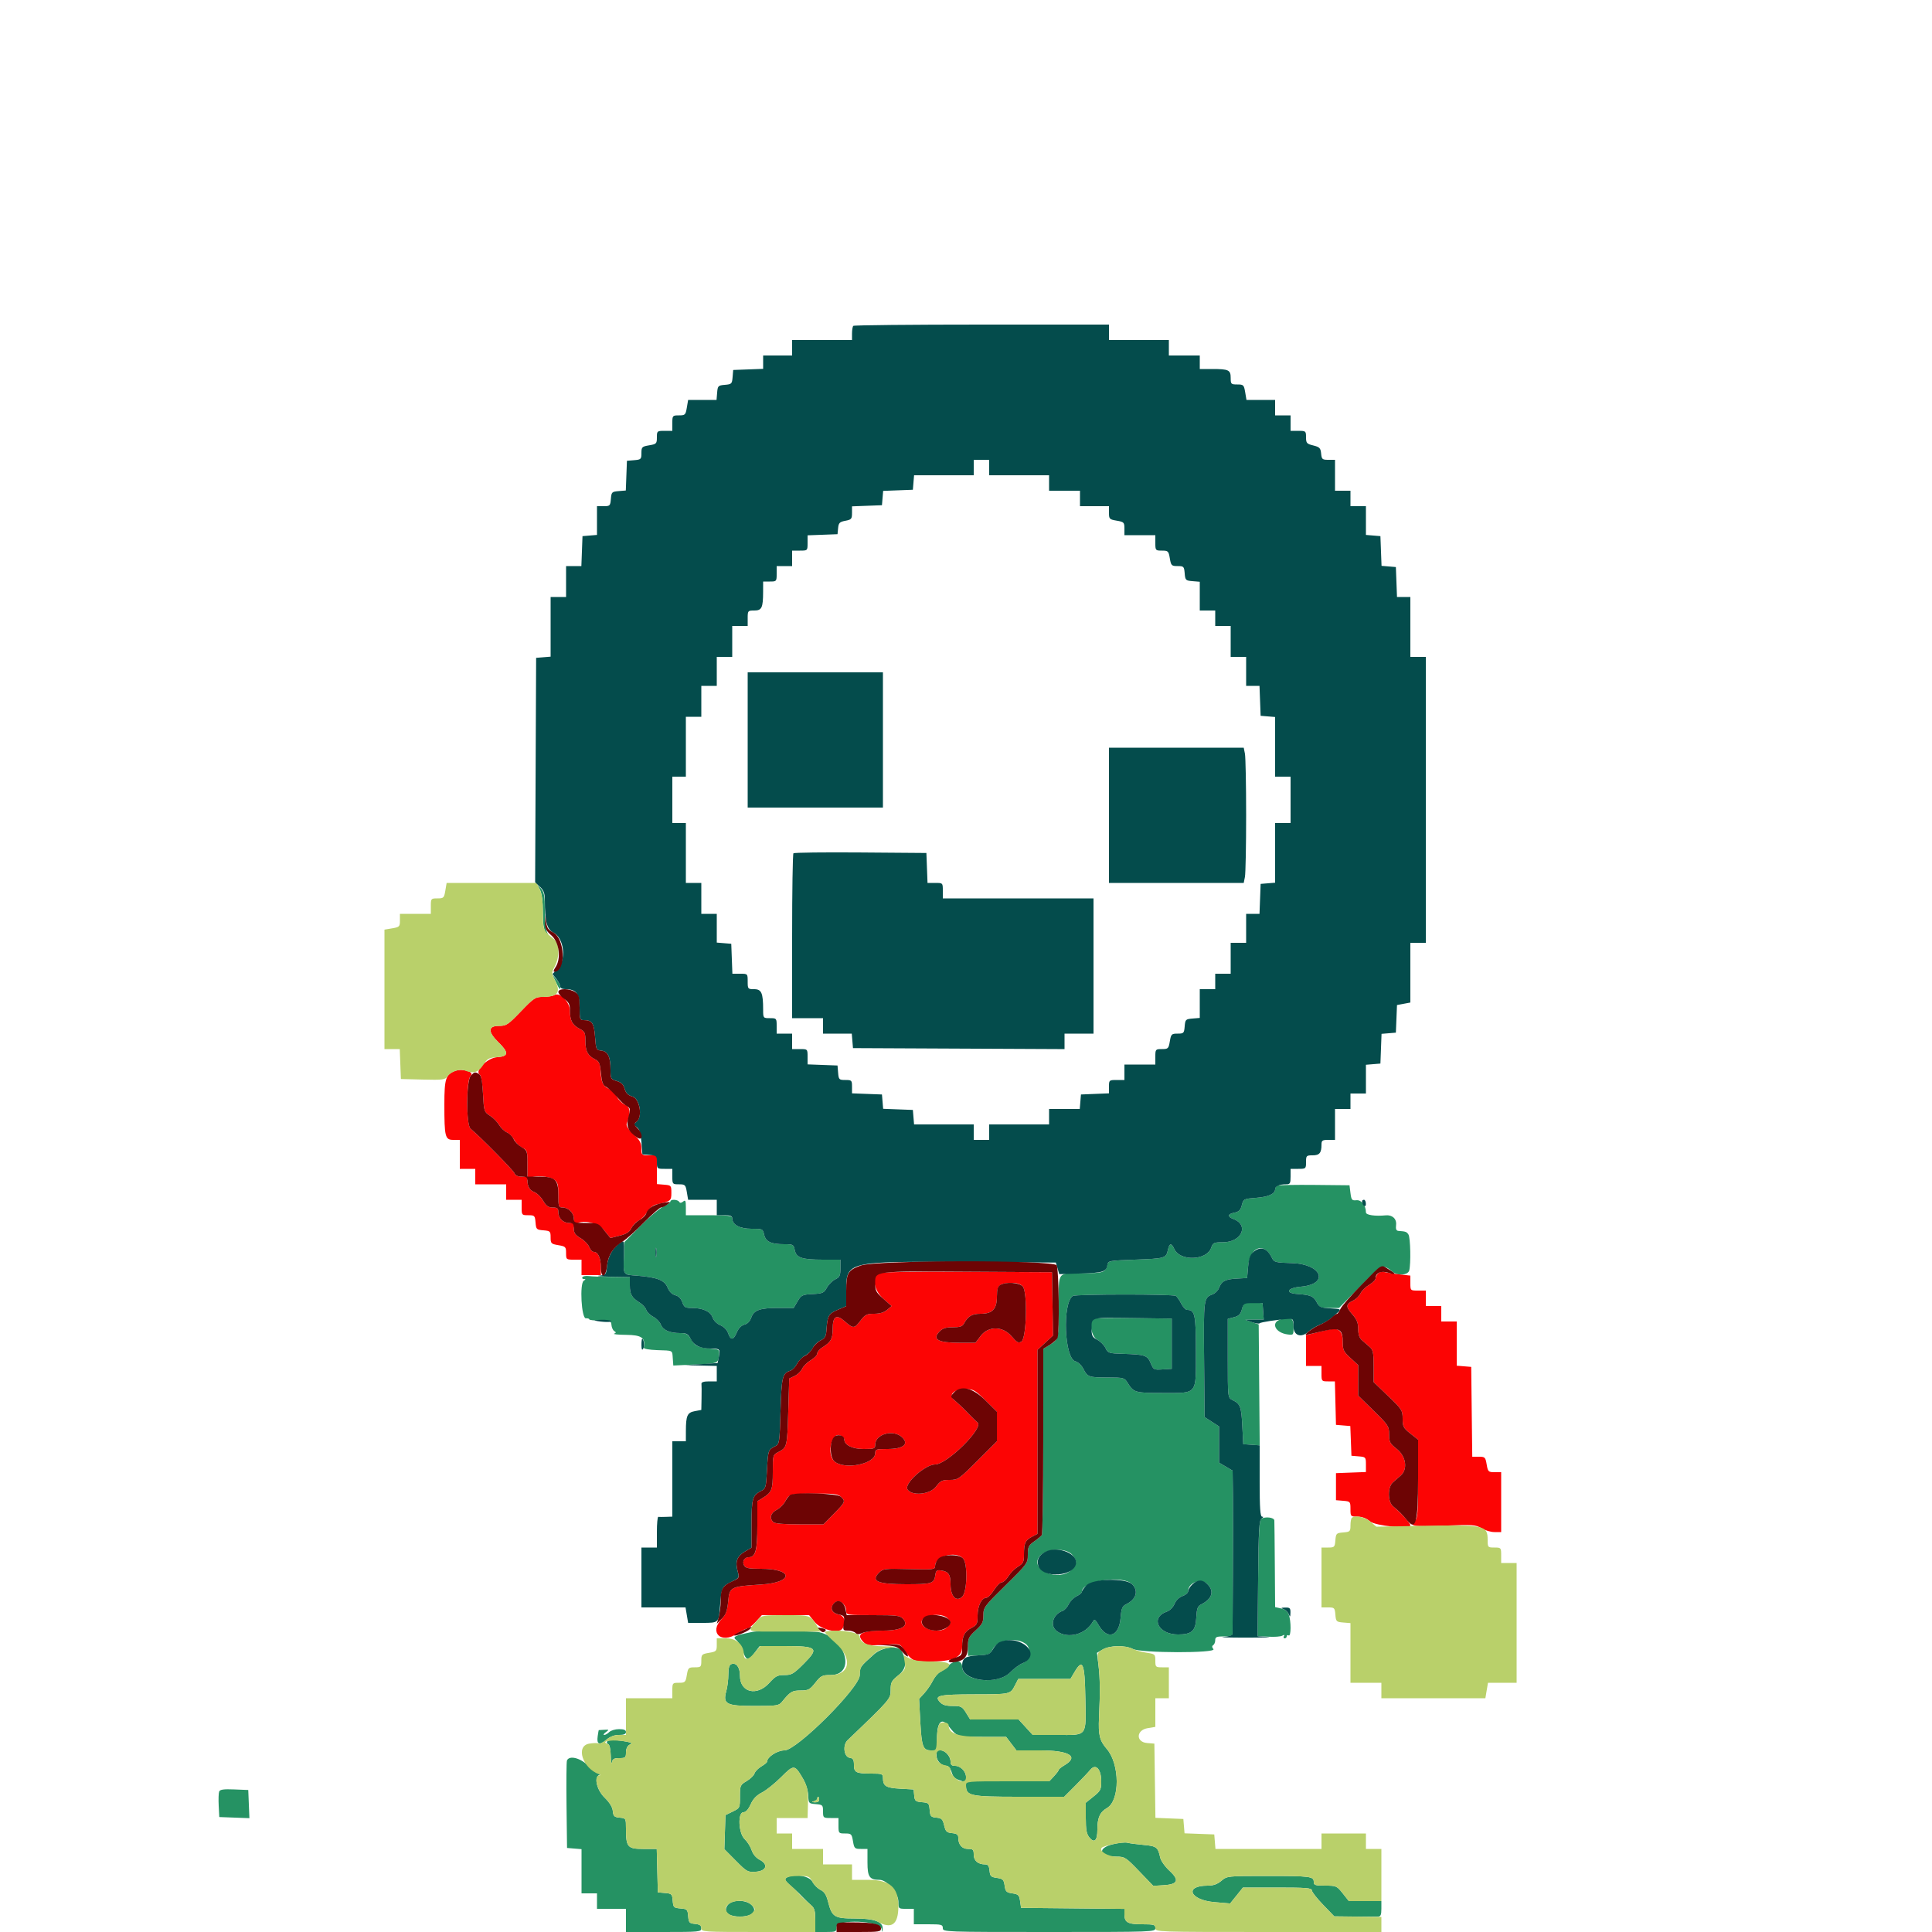 <svg id="svg" version="1.1" xmlns="http://www.w3.org/2000/svg" xmlns:xlink="http://www.w3.org/1999/xlink" width="400" height="400" viewBox="0, 0, 400,400"><g id="svgg"><path id="path0" d="M111.797 184.200 C 112.187 184.982,112.396 186.591,112.398 188.824 C 112.399 191.318,112.569 192.458,113.022 193.024 C 113.623 193.774,113.630 193.770,113.222 192.926 C 112.990 192.446,112.800 190.441,112.800 188.471 C 112.800 185.469,112.670 184.736,111.999 183.944 L 111.199 183.000 111.797 184.200 M115.031 203.200 C 115.864 204.938,116.000 205.094,116.000 204.311 C 116.000 203.969,115.631 203.264,115.180 202.744 L 114.360 201.800 115.031 203.200 M264.500 245.460 C 264.225 245.574,264.000 245.900,264.000 246.184 C 264.000 247.182,262.657 247.802,260.064 248.000 C 257.501 248.196,257.440 248.227,257.109 249.513 C 256.846 250.534,256.507 250.879,255.585 251.063 C 254.146 251.351,254.061 251.891,255.376 252.391 C 258.669 253.643,257.058 257.200,253.197 257.200 C 251.313 257.200,251.128 257.287,250.759 258.345 C 249.838 260.988,244.302 261.179,243.131 258.608 C 242.525 257.278,242.122 257.335,241.801 258.795 C 241.425 260.505,241.196 260.573,235.004 260.797 C 229.807 260.986,229.398 261.057,229.261 261.800 C 228.965 263.407,228.442 263.600,224.384 263.600 C 218.767 263.600,219.200 263.048,219.200 270.210 C 219.200 277.228,219.184 277.297,217.360 278.425 L 216.000 279.265 215.994 298.333 C 215.991 308.820,215.856 317.589,215.694 317.819 C 215.532 318.050,214.815 318.647,214.100 319.147 C 212.958 319.944,212.800 320.275,212.800 321.870 C 212.800 323.655,212.726 323.757,208.200 328.208 C 203.782 332.554,203.600 332.799,203.600 334.412 C 203.600 335.862,203.381 336.293,202.000 337.555 C 200.561 338.871,200.400 339.209,200.400 340.929 L 200.400 342.840 202.696 342.720 C 204.765 342.612,205.046 342.489,205.529 341.478 C 206.720 338.983,212.406 338.892,213.025 341.357 C 213.391 342.816,212.915 343.855,211.639 344.384 C 211.015 344.642,209.906 345.472,209.174 346.227 C 206.540 348.944,199.200 348.092,199.200 345.069 C 199.200 343.683,197.606 343.591,196.307 344.900 C 195.816 345.395,195.051 345.983,194.607 346.206 C 194.163 346.429,193.491 347.239,193.113 348.006 C 192.734 348.773,191.943 349.926,191.355 350.569 L 190.284 351.738 190.542 356.528 C 190.819 361.678,191.097 362.400,192.799 362.400 C 193.726 362.400,193.900 362.569,193.900 363.469 C 193.900 364.585,194.897 365.600,195.994 365.600 C 196.372 365.600,196.792 366.134,197.017 366.900 C 197.305 367.877,197.723 368.295,198.700 368.583 C 199.541 368.830,200.000 369.219,200.000 369.683 C 200.000 371.813,200.884 372.000,210.965 372.000 L 220.330 372.000 222.665 369.661 C 223.949 368.375,225.327 366.918,225.728 366.424 C 226.844 365.047,228.000 366.254,228.000 368.795 C 228.000 370.497,227.855 370.782,226.400 371.952 L 224.800 373.238 224.800 376.375 C 224.800 378.823,224.961 379.711,225.535 380.419 C 226.573 381.701,227.200 381.090,227.200 378.795 C 227.200 376.345,227.723 375.174,229.192 374.330 C 231.897 372.778,231.867 365.240,229.143 362.093 C 227.659 360.378,227.371 359.214,227.540 355.600 C 227.785 350.342,227.756 347.469,227.431 344.800 L 227.113 342.200 228.318 341.500 C 229.803 340.638,232.984 340.588,234.546 341.402 C 236.198 342.264,251.943 342.296,251.230 341.436 C 250.909 341.050,250.894 340.789,251.181 340.612 C 251.411 340.469,251.600 340.003,251.600 339.576 C 251.600 338.923,251.885 338.800,253.400 338.800 C 254.580 338.800,255.196 338.628,255.187 338.300 C 255.180 338.025,255.210 332.580,255.254 326.200 C 255.297 319.820,255.303 312.323,255.266 309.540 L 255.200 304.479 253.800 303.653 L 252.400 302.827 252.400 299.081 L 252.400 295.334 250.900 294.364 L 249.400 293.393 249.294 281.445 C 249.182 268.778,249.194 268.687,251.091 267.966 C 251.599 267.772,252.172 267.199,252.366 266.691 C 252.911 265.255,253.648 264.858,256.012 264.724 L 258.200 264.600 258.408 262.258 C 258.774 258.146,261.662 257.059,263.327 260.407 C 263.793 261.342,264.036 261.407,267.493 261.515 C 273.703 261.709,275.275 265.864,269.338 266.392 C 266.481 266.646,265.953 267.730,268.600 267.907 C 271.303 268.087,271.962 268.367,272.603 269.606 C 273.164 270.690,273.405 270.800,275.223 270.800 L 277.225 270.800 281.579 266.368 C 286.245 261.617,286.204 261.635,288.361 263.353 C 289.408 264.186,291.506 264.000,291.761 263.051 C 292.132 261.669,292.020 256.251,291.607 255.600 C 291.244 255.027,291.039 254.952,289.552 254.846 C 289.077 254.812,288.942 254.484,289.044 253.609 C 289.191 252.346,288.256 251.486,286.884 251.624 C 284.695 251.843,282.800 251.562,282.800 251.019 C 282.800 249.582,281.871 248.390,280.834 248.495 C 279.905 248.589,279.780 248.438,279.600 247.000 L 279.400 245.400 272.200 245.327 C 268.240 245.287,264.775 245.347,264.500 245.460 M138.800 248.754 C 138.800 248.949,138.149 249.418,137.354 249.795 C 136.558 250.173,134.413 251.986,132.587 253.824 L 129.267 257.168 129.186 259.684 C 129.044 264.169,128.857 263.864,131.900 264.117 C 136.125 264.469,137.571 265.033,138.218 266.581 C 138.575 267.437,139.140 267.999,139.811 268.167 C 140.483 268.336,140.998 268.848,141.265 269.614 C 141.624 270.645,141.875 270.800,143.179 270.800 C 145.515 270.800,147.091 271.511,147.527 272.762 C 147.754 273.413,148.412 274.074,149.130 274.371 C 149.872 274.678,150.506 275.330,150.753 276.038 C 151.286 277.566,151.861 277.507,152.552 275.854 C 152.909 274.999,153.480 274.417,154.117 274.257 C 154.756 274.096,155.273 273.567,155.540 272.800 C 156.086 271.234,157.311 270.800,161.187 270.800 L 164.321 270.800 165.135 269.421 C 165.894 268.134,166.103 268.033,168.244 267.921 C 170.326 267.811,170.600 267.689,171.198 266.600 C 171.560 265.940,172.339 265.165,172.928 264.878 C 173.852 264.429,174.000 264.110,174.000 262.578 L 174.000 260.800 170.426 260.800 C 166.006 260.800,164.863 260.413,164.541 258.807 C 164.313 257.665,164.196 257.600,162.376 257.600 C 159.626 257.600,158.525 257.078,158.205 255.624 C 157.942 254.427,157.885 254.400,155.568 254.400 C 153.108 254.400,151.600 253.564,151.600 252.200 C 151.600 251.700,150.800 251.600,146.800 251.600 L 142.000 251.600 142.000 249.951 C 142.000 248.577,141.906 248.380,141.436 248.770 C 141.050 249.091,140.789 249.106,140.612 248.819 C 140.298 248.311,138.800 248.257,138.800 248.754 M135.883 260.095 C 135.787 260.593,135.705 260.280,135.701 259.400 C 135.696 258.520,135.775 258.113,135.875 258.495 C 135.975 258.878,135.979 259.598,135.883 260.095 M120.583 264.428 C 120.456 264.633,120.588 264.803,120.876 264.806 C 121.302 264.811,121.301 264.875,120.869 265.149 C 119.973 265.717,120.377 273.018,121.300 272.944 C 121.685 272.914,122.000 273.008,122.000 273.155 C 122.000 273.301,123.018 273.416,124.262 273.410 C 126.350 273.401,126.530 273.472,126.598 274.337 C 126.639 274.852,126.901 275.415,127.181 275.588 C 127.587 275.839,127.580 275.947,127.145 276.120 C 126.845 276.239,127.992 276.351,129.692 276.368 C 132.866 276.401,133.678 276.999,133.285 279.015 C 133.237 279.263,134.359 279.469,136.083 279.529 C 139.449 279.645,139.162 279.487,139.295 281.287 L 139.400 282.718 143.800 282.513 C 148.684 282.285,148.677 282.288,148.866 280.600 C 148.986 279.522,148.878 279.389,147.800 279.294 C 144.557 279.009,143.949 278.759,143.133 277.377 C 142.432 276.188,142.111 276.000,140.787 276.000 C 138.636 276.000,137.249 275.382,136.810 274.226 C 136.603 273.683,135.899 272.962,135.246 272.624 C 134.592 272.285,133.940 271.642,133.798 271.194 C 133.656 270.745,133.058 270.081,132.470 269.717 C 130.806 268.689,130.400 267.984,130.400 266.124 L 130.400 264.400 126.700 264.372 C 124.665 264.357,122.508 264.280,121.906 264.200 C 121.305 264.121,120.709 264.223,120.583 264.428 M243.444 268.306 C 243.688 268.468,244.188 269.185,244.554 269.900 C 244.921 270.615,245.473 271.200,245.782 271.200 C 247.395 271.200,247.600 272.171,247.600 279.806 C 247.600 288.952,248.050 288.400,240.587 288.400 C 235.024 288.400,234.705 288.306,233.463 286.300 C 232.804 285.237,232.664 285.200,229.291 285.194 C 225.384 285.187,225.172 285.109,224.270 283.347 C 223.915 282.654,223.192 281.984,222.654 281.849 C 220.364 281.275,219.913 269.721,222.125 268.314 C 222.737 267.925,242.857 267.917,243.444 268.306 M257.492 269.880 C 257.392 270.056,257.193 270.690,257.050 271.290 C 256.859 272.089,256.444 272.469,255.495 272.715 L 254.200 273.051 254.200 281.214 C 254.200 289.366,254.201 289.377,255.134 289.842 C 256.801 290.673,256.997 291.172,257.200 295.118 L 257.400 299.000 259.106 299.123 L 260.811 299.247 260.706 286.723 L 260.600 274.200 259.200 273.723 L 257.800 273.245 259.723 273.223 L 261.646 273.200 261.523 271.500 L 261.400 269.800 259.536 269.680 C 258.511 269.613,257.591 269.703,257.492 269.880 M226.275 273.059 C 225.419 273.915,226.018 276.789,227.178 277.388 C 227.825 277.723,228.592 278.493,228.882 279.099 C 229.384 280.150,229.553 280.205,232.604 280.301 C 237.084 280.442,237.559 280.605,238.241 282.236 C 238.808 283.594,238.894 283.638,240.714 283.521 L 242.600 283.400 242.600 278.200 L 242.600 273.000 234.575 272.892 C 230.161 272.833,226.426 272.908,226.275 273.059 M265.200 273.151 C 263.004 273.777,263.985 275.952,266.614 276.284 C 267.802 276.434,267.827 276.402,267.814 274.719 C 267.799 272.855,267.296 272.553,265.200 273.151 M261.092 314.466 C 260.725 314.693,260.570 317.805,260.483 326.747 L 260.367 338.724 262.614 338.862 C 263.849 338.938,265.142 338.842,265.485 338.649 C 265.914 338.409,266.022 338.440,265.831 338.749 C 265.678 338.997,265.743 339.200,265.976 339.200 C 266.209 339.200,266.400 339.009,266.400 338.776 C 266.400 338.543,266.580 338.464,266.800 338.600 C 267.314 338.918,267.333 335.601,266.824 334.263 C 266.581 333.624,266.015 333.179,265.224 333.005 L 264.000 332.736 263.939 324.068 C 263.906 319.301,263.860 315.130,263.839 314.800 C 263.796 314.156,261.957 313.932,261.092 314.466 M222.075 321.993 C 223.045 323.191,222.989 323.847,221.818 325.018 C 219.340 327.496,213.354 325.204,215.080 322.438 C 216.243 320.574,220.696 320.291,222.075 321.993 M234.400 328.000 C 235.761 329.361,235.250 331.105,233.193 332.126 C 232.345 332.547,232.171 332.965,232.000 334.997 C 231.680 338.799,229.324 339.612,227.514 336.544 C 226.724 335.206,226.605 335.138,226.222 335.811 C 224.756 338.389,221.144 339.357,218.889 337.777 C 217.274 336.646,217.934 334.239,220.066 333.486 C 220.432 333.357,220.974 332.746,221.270 332.129 C 221.565 331.512,222.301 330.771,222.904 330.482 C 223.507 330.193,224.000 329.778,224.000 329.560 C 224.000 327.283,232.420 326.020,234.400 328.000 M250.000 328.000 C 251.461 329.461,250.950 331.056,248.657 332.194 C 247.956 332.542,247.778 333.036,247.680 334.901 C 247.535 337.678,246.751 338.400,243.885 338.400 C 239.782 338.400,238.079 334.887,241.588 333.664 C 242.213 333.446,242.879 332.776,243.171 332.070 C 243.478 331.328,244.130 330.694,244.838 330.447 C 245.477 330.224,246.000 329.769,246.000 329.436 C 246.000 327.638,248.677 326.677,250.000 328.000 M155.800 337.859 C 152.044 338.642,151.594 338.867,152.430 339.548 C 152.870 339.907,153.474 340.914,153.773 341.786 C 154.483 343.861,154.903 343.936,156.211 342.221 L 157.295 340.800 162.316 340.800 C 169.256 340.800,169.683 341.181,166.416 344.448 C 164.302 346.562,163.896 346.800,162.403 346.800 C 160.971 346.800,160.543 347.021,159.305 348.400 C 156.715 351.285,153.200 350.431,153.200 346.917 C 153.200 345.184,152.421 344.153,151.405 344.543 C 150.982 344.705,150.799 345.351,150.798 346.687 C 150.797 347.739,150.604 349.291,150.369 350.137 C 149.624 352.820,150.355 353.200,156.266 353.200 C 160.840 353.200,161.260 353.136,161.904 352.340 C 163.603 350.241,164.000 350.000,165.766 350.000 C 167.349 350.000,167.664 349.834,168.800 348.400 C 169.960 346.935,170.228 346.800,171.972 346.800 C 177.197 346.800,175.243 339.246,169.682 337.947 C 168.485 337.668,157.067 337.595,155.800 337.859 M180.960 342.500 C 178.046 345.082,178.000 345.149,178.000 346.831 C 178.000 349.379,164.963 362.400,162.412 362.400 C 160.895 362.400,158.800 363.776,158.800 364.772 C 158.800 364.913,158.271 365.340,157.624 365.722 C 156.978 366.104,156.340 366.760,156.207 367.179 C 156.073 367.599,155.343 368.309,154.582 368.757 C 153.252 369.542,153.200 369.663,153.200 371.954 C 153.200 374.307,153.183 374.342,151.700 375.067 L 150.200 375.800 150.084 379.321 L 149.968 382.842 152.350 385.246 C 154.616 387.533,154.815 387.643,156.466 387.525 C 158.714 387.363,159.145 386.006,157.258 385.030 C 156.528 384.653,155.894 383.892,155.622 383.066 C 155.377 382.324,154.732 381.300,154.188 380.789 C 152.881 379.560,152.686 375.200,153.939 375.200 C 154.417 375.200,154.938 374.624,155.413 373.570 C 155.928 372.430,156.631 371.694,157.756 371.120 C 158.640 370.669,160.427 369.237,161.726 367.938 C 164.385 365.279,164.515 365.288,166.258 368.264 C 166.854 369.280,167.297 370.693,167.335 371.695 C 167.399 373.363,167.433 373.403,168.900 373.524 C 170.319 373.642,170.400 373.723,170.400 375.024 C 170.400 376.363,170.443 376.400,172.000 376.400 L 173.600 376.400 173.600 378.000 C 173.600 379.554,173.639 379.600,174.965 379.600 C 176.245 379.600,176.346 379.699,176.600 381.200 C 176.854 382.701,176.955 382.800,178.235 382.800 L 179.600 382.800 179.600 385.586 C 179.600 388.592,180.019 389.200,182.093 389.200 C 183.645 389.200,186.000 391.922,186.000 393.717 C 186.000 395.181,186.021 395.200,187.600 395.200 L 189.200 395.200 189.200 396.800 L 189.200 398.400 192.200 398.400 C 194.933 398.400,195.200 398.471,195.200 399.200 C 195.200 399.990,195.467 400.000,217.200 400.000 C 238.933 400.000,239.200 399.990,239.200 399.200 C 239.200 398.478,238.933 398.400,236.480 398.400 C 233.474 398.400,232.800 398.020,232.800 396.327 L 232.800 395.213 222.100 395.107 L 211.400 395.000 211.200 393.600 C 211.022 392.356,210.844 392.178,209.600 392.000 C 208.356 391.822,208.178 391.644,208.000 390.400 C 207.822 389.156,207.644 388.978,206.400 388.800 C 205.163 388.623,204.985 388.449,204.875 387.300 C 204.779 386.308,204.560 386.000,203.948 386.000 C 202.487 386.000,201.600 385.239,201.600 383.986 C 201.600 382.938,201.462 382.800,200.414 382.800 C 199.161 382.800,198.400 381.913,198.400 380.452 C 198.400 379.842,198.092 379.621,197.113 379.525 C 195.994 379.416,195.780 379.206,195.478 377.923 C 195.178 376.646,194.960 376.429,193.866 376.323 C 192.722 376.212,192.588 376.058,192.477 374.723 C 192.362 373.335,192.265 373.238,190.877 373.123 C 189.545 373.012,189.388 372.877,189.278 371.744 L 189.156 370.488 186.354 370.329 C 183.405 370.163,182.818 369.794,182.806 368.100 C 182.800 367.269,182.619 367.200,180.433 367.200 C 177.238 367.200,176.800 366.981,176.800 365.385 C 176.800 364.320,176.625 364.030,175.918 363.928 C 174.722 363.755,174.427 361.300,175.482 360.292 C 184.339 351.825,184.400 351.754,184.400 349.897 C 184.400 348.326,184.571 347.996,185.975 346.868 C 187.611 345.554,187.838 344.062,186.730 341.900 C 186.065 340.600,182.710 340.949,180.960 342.500 M224.710 351.552 C 224.848 359.726,225.250 359.200,218.860 359.200 L 213.818 359.200 212.355 357.600 L 210.892 356.000 205.879 356.000 L 200.865 356.000 200.000 354.600 C 199.207 353.317,198.975 353.200,197.229 353.200 C 195.813 353.200,195.132 352.988,194.578 352.376 C 193.366 351.036,194.388 350.813,201.800 350.800 C 209.210 350.787,209.185 350.792,210.154 348.900 L 210.821 347.600 216.224 347.600 L 221.627 347.600 222.465 346.180 C 224.172 343.287,224.588 344.282,224.710 351.552 M196.304 357.260 C 198.249 359.663,198.058 359.600,203.353 359.600 L 208.305 359.600 209.373 361.000 L 210.441 362.400 215.289 362.400 C 221.381 362.400,223.468 363.651,220.400 365.464 C 219.740 365.854,219.200 366.287,219.200 366.428 C 219.200 366.568,218.759 367.159,218.219 367.742 L 217.238 368.800 208.619 368.800 C 200.040 368.800,200.000 368.796,200.000 367.931 C 200.000 366.754,198.881 365.600,197.738 365.600 C 197.042 365.600,196.800 365.376,196.800 364.731 C 196.800 363.637,195.706 362.400,194.738 362.400 C 193.925 362.400,193.898 362.288,193.999 359.400 C 194.102 356.470,194.994 355.641,196.304 357.260 M123.964 358.200 C 123.943 358.200,123.845 358.769,123.745 359.465 C 123.501 361.168,124.088 361.411,125.524 360.203 C 126.314 359.538,127.202 359.200,128.158 359.200 C 129.173 359.200,129.600 359.022,129.600 358.600 C 129.600 358.179,129.175 358.000,128.171 358.000 C 127.386 358.000,126.473 358.270,126.143 358.600 C 125.813 358.930,125.341 359.200,125.095 359.200 C 124.849 359.200,124.994 358.946,125.418 358.636 C 126.147 358.103,126.130 358.076,125.095 358.136 C 124.493 358.171,123.984 358.200,123.964 358.200 M125.705 360.554 C 125.569 360.773,125.670 361.023,125.929 361.110 C 126.207 361.202,126.422 362.195,126.454 363.533 C 126.484 364.780,126.587 365.395,126.682 364.900 C 126.822 364.175,127.123 364.000,128.228 364.000 C 129.481 364.000,129.600 363.897,129.600 362.820 C 129.600 362.116,129.880 361.483,130.294 361.251 C 130.908 360.908,130.873 360.838,129.994 360.651 C 127.942 360.214,125.943 360.168,125.705 360.554 M117.379 364.509 C 117.272 364.790,117.233 368.975,117.292 373.809 L 117.400 382.600 118.900 382.724 L 120.400 382.848 120.400 387.424 L 120.400 392.000 122.000 392.000 L 123.600 392.000 123.600 393.600 L 123.600 395.200 126.600 395.200 L 129.600 395.200 129.600 397.600 L 129.600 400.000 137.400 400.000 C 144.848 400.000,145.200 399.965,145.200 399.225 C 145.200 398.644,144.876 398.419,143.900 398.325 C 142.717 398.211,142.589 398.067,142.477 396.723 C 142.362 395.335,142.265 395.238,140.877 395.123 C 139.489 395.007,139.393 394.911,139.277 393.523 C 139.162 392.135,139.065 392.038,137.677 391.923 L 136.200 391.800 136.087 387.300 L 135.974 382.800 133.177 382.800 C 129.923 382.800,129.600 382.421,129.600 378.599 C 129.600 376.468,129.590 376.450,128.300 376.325 C 127.172 376.217,126.984 376.036,126.879 374.961 C 126.800 374.145,126.219 373.195,125.179 372.180 C 123.538 370.577,122.933 367.936,124.100 367.465 C 124.433 367.331,124.393 367.253,123.981 367.232 C 123.641 367.214,122.659 366.480,121.800 365.600 C 120.182 363.944,117.820 363.361,117.379 364.509 M45.373 370.927 C 45.254 371.236,45.212 372.549,45.278 373.845 L 45.400 376.200 48.518 376.317 L 51.636 376.434 51.518 373.517 L 51.400 370.600 48.494 370.482 C 46.285 370.393,45.537 370.500,45.373 370.927 M169.600 372.600 C 169.600 372.969,169.254 373.182,168.700 373.154 C 168.023 373.119,167.973 373.062,168.500 372.924 C 168.885 372.824,169.200 372.575,169.200 372.371 C 169.200 372.167,169.290 372.000,169.400 372.000 C 169.510 372.000,169.600 372.270,169.600 372.600 M230.470 381.812 C 227.077 382.633,227.533 384.400,231.138 384.400 C 232.874 384.400,233.078 384.531,235.859 387.422 L 238.765 390.443 240.841 390.322 C 243.896 390.143,244.258 389.285,242.116 387.307 C 241.201 386.462,240.347 385.247,240.206 384.589 C 239.746 382.434,239.455 382.213,236.758 381.968 C 235.351 381.840,233.840 381.637,233.400 381.517 C 232.960 381.396,231.641 381.529,230.470 381.812 M162.853 388.759 C 162.288 389.117,162.481 389.386,164.640 391.260 C 165.058 391.622,165.798 392.342,166.284 392.860 C 166.771 393.377,167.536 394.115,167.984 394.500 C 168.637 395.060,168.800 395.680,168.800 397.600 L 168.800 400.000 171.000 400.000 C 173.080 400.000,173.200 399.945,173.200 399.000 C 173.200 397.284,182.185 397.620,182.524 399.349 C 182.687 400.181,182.692 400.180,182.746 399.310 C 182.834 397.863,180.992 397.200,176.882 397.200 C 172.747 397.200,172.241 396.877,171.443 393.732 C 171.077 392.291,170.679 391.667,169.875 391.278 C 169.282 390.990,168.523 390.225,168.188 389.578 C 167.553 388.349,164.290 387.849,162.853 388.759 M252.873 389.400 C 252.028 390.111,251.210 390.400,250.042 390.400 C 245.101 390.400,246.325 393.386,251.444 393.819 L 254.687 394.093 256.011 392.447 L 257.334 390.800 264.467 390.800 C 270.401 390.800,271.600 390.897,271.600 391.375 C 271.600 391.691,272.645 393.030,273.921 394.351 L 276.242 396.753 280.421 396.800 C 282.720 396.827,284.915 396.837,285.300 396.824 C 285.846 396.805,286.000 396.448,286.000 395.200 L 286.000 393.600 282.634 393.600 L 279.267 393.600 278.000 392.000 C 276.777 390.456,276.649 390.400,274.366 390.400 C 272.311 390.400,272.000 390.300,272.000 389.643 C 272.000 388.484,271.352 388.400,262.398 388.400 C 254.089 388.400,254.057 388.403,252.873 389.400 M150.631 394.477 C 149.686 395.827,150.763 396.800,153.200 396.800 C 155.755 396.800,156.893 395.693,155.633 394.433 C 154.439 393.239,151.480 393.266,150.631 394.477 " stroke="none" fill="#259263" fill-rule="evenodd"></path><path id="path1" d="M114.770 206.027 C 114.457 206.225,113.418 206.391,112.462 206.394 C 110.825 206.400,110.556 206.574,107.838 209.400 C 105.148 212.197,104.839 212.400,103.276 212.400 C 101.003 212.400,100.976 213.628,103.200 215.800 C 105.398 217.946,105.326 218.722,102.917 218.878 C 100.904 219.008,98.166 221.763,99.334 222.482 C 99.609 222.651,99.882 224.293,100.000 226.478 C 100.195 230.102,100.229 230.206,101.445 230.994 C 102.130 231.437,102.977 232.295,103.327 232.900 C 103.677 233.505,104.378 234.190,104.886 234.421 C 105.394 234.652,106.114 235.372,106.486 236.021 C 106.858 236.670,107.621 237.409,108.181 237.664 C 109.128 238.096,109.200 238.321,109.200 240.864 L 109.200 243.600 107.987 243.600 C 107.197 243.600,106.686 243.356,106.519 242.900 C 106.302 242.310,99.396 235.310,97.425 233.684 C 96.494 232.916,96.509 223.540,97.442 222.765 C 98.371 221.994,95.884 221.153,94.294 221.701 C 92.304 222.387,92.000 223.308,92.000 228.639 C 92.000 235.389,92.153 236.000,93.850 236.000 L 95.200 236.000 95.200 239.000 L 95.200 242.000 96.800 242.000 L 98.400 242.000 98.400 243.600 L 98.400 245.200 101.600 245.200 L 104.800 245.200 104.800 246.800 L 104.800 248.400 106.400 248.400 L 108.000 248.400 108.000 250.000 C 108.000 251.557,108.037 251.600,109.376 251.600 C 110.677 251.600,110.758 251.681,110.876 253.100 C 110.993 254.519,111.081 254.607,112.500 254.724 C 113.910 254.841,114.000 254.928,114.000 256.189 C 114.000 257.441,114.105 257.547,115.600 257.800 C 117.101 258.054,117.200 258.155,117.200 259.435 C 117.200 260.761,117.246 260.800,118.800 260.800 L 120.400 260.800 120.400 262.400 L 120.400 264.000 122.400 264.000 L 124.400 264.000 124.400 262.374 C 124.400 260.483,123.824 259.200,122.976 259.200 C 122.648 259.200,122.207 258.746,121.996 258.190 C 121.785 257.635,120.980 256.807,120.206 256.351 C 119.112 255.705,118.800 255.264,118.800 254.360 C 118.800 252.310,123.384 252.600,125.121 254.762 L 126.376 256.323 128.288 255.838 C 129.723 255.474,130.333 255.078,130.733 254.253 C 131.026 253.648,131.700 252.955,132.231 252.713 C 132.761 252.471,133.547 251.678,133.977 250.950 C 134.457 250.135,135.189 249.531,135.879 249.378 C 138.884 248.713,139.000 248.624,139.000 246.967 C 139.000 245.445,138.957 245.396,137.500 245.276 L 136.000 245.152 136.000 242.176 L 136.000 239.200 134.400 239.200 C 132.835 239.200,132.800 239.169,132.800 237.784 C 132.800 236.645,132.477 236.061,131.151 234.800 C 129.941 233.649,129.578 233.041,129.785 232.516 C 130.633 230.369,130.524 229.239,129.420 228.736 C 128.826 228.466,128.080 227.742,127.763 227.129 C 127.446 226.515,126.652 225.737,125.999 225.399 C 124.768 224.763,124.487 224.101,124.307 221.409 C 124.224 220.172,123.979 219.709,123.207 219.326 C 121.699 218.578,121.200 217.636,121.200 215.534 C 121.200 213.817,121.078 213.558,120.012 213.006 C 118.516 212.233,118.000 211.275,118.000 209.274 C 118.000 207.454,115.881 205.324,114.770 206.027 M114.711 244.223 C 115.473 244.757,115.600 245.213,115.600 247.423 C 115.600 249.801,115.667 250.000,116.469 250.000 C 117.646 250.000,118.800 251.119,118.800 252.262 C 118.800 252.989,118.581 253.200,117.829 253.200 C 116.586 253.200,115.600 252.214,115.600 250.971 C 115.600 250.166,115.402 250.000,114.440 250.000 C 113.536 250.000,113.095 249.688,112.449 248.594 C 111.993 247.820,111.190 247.024,110.664 246.824 C 109.666 246.445,109.200 245.663,109.200 244.367 C 109.200 243.358,113.322 243.250,114.711 244.223 M181.900 263.630 C 180.445 264.482,180.957 267.197,182.894 268.902 L 184.600 270.404 183.656 271.202 C 183.029 271.732,182.128 272.000,180.976 272.000 C 179.463 272.000,179.104 272.179,178.173 273.400 C 176.871 275.107,176.668 275.118,174.917 273.581 C 173.142 272.023,172.400 272.492,172.400 275.173 C 172.400 277.189,172.018 277.873,170.300 278.937 C 169.695 279.312,169.200 279.890,169.200 280.223 C 169.200 280.555,168.598 281.182,167.863 281.616 C 167.128 282.050,166.329 282.839,166.087 283.369 C 165.845 283.900,165.142 284.576,164.524 284.871 L 163.400 285.409 163.200 292.204 C 162.985 299.520,162.942 299.699,161.175 300.613 C 160.010 301.215,160.000 301.252,160.000 304.734 C 160.000 308.456,159.805 308.957,157.900 310.137 L 156.800 310.818 156.800 315.947 C 156.800 321.137,156.438 322.400,154.949 322.400 C 154.129 322.400,153.629 323.307,154.033 324.061 C 154.366 324.683,154.924 324.800,157.570 324.800 C 164.350 324.800,164.340 327.636,157.558 328.060 C 151.222 328.456,151.049 328.545,150.759 331.544 C 150.569 333.512,150.291 334.270,149.430 335.168 C 146.731 337.986,149.306 340.461,152.606 338.222 C 153.434 337.660,154.352 337.200,154.646 337.200 C 154.940 337.200,155.754 336.570,156.455 335.800 L 157.729 334.400 162.625 334.400 L 167.522 334.400 168.661 335.811 C 169.969 337.431,173.708 338.305,174.433 337.160 C 175.232 335.899,174.856 334.511,173.651 334.270 C 172.152 333.970,171.738 332.884,172.740 331.882 C 173.650 330.972,175.200 332.054,175.200 333.600 C 175.200 334.361,175.467 334.400,180.738 334.400 C 185.690 334.400,186.350 334.481,186.971 335.167 C 188.303 336.640,186.646 337.600,182.774 337.600 C 178.320 337.600,177.118 338.318,178.782 339.982 C 179.477 340.677,179.937 340.737,182.922 340.527 C 186.242 340.292,186.288 340.302,187.040 341.383 C 188.791 343.901,188.991 344.000,192.329 344.000 C 197.363 344.000,199.200 343.181,199.200 340.936 C 199.200 338.726,199.680 337.786,201.212 336.994 C 202.276 336.443,202.400 336.182,202.400 334.479 C 202.400 332.486,203.233 330.800,204.218 330.800 C 204.532 330.800,205.244 330.080,205.800 329.200 C 206.356 328.320,207.080 327.600,207.411 327.600 C 207.741 327.600,208.351 327.042,208.766 326.360 C 209.181 325.678,210.078 324.781,210.760 324.366 C 211.847 323.705,212.000 323.393,212.000 321.839 C 212.000 319.494,212.274 318.886,213.648 318.175 L 214.800 317.579 214.800 298.528 L 214.800 279.477 216.410 277.991 L 218.020 276.504 217.910 269.952 L 217.800 263.400 200.200 263.310 C 188.738 263.251,182.356 263.363,181.900 263.630 M285.300 263.655 C 285.025 263.933,284.800 264.400,284.800 264.693 C 284.800 264.987,284.198 265.582,283.463 266.016 C 282.728 266.450,281.929 267.239,281.687 267.769 C 281.445 268.300,280.755 268.974,280.153 269.267 C 278.615 270.016,278.584 270.526,279.979 272.115 C 280.918 273.184,281.200 273.887,281.200 275.153 C 281.200 276.300,281.443 277.012,282.000 277.500 C 282.440 277.885,283.160 278.515,283.600 278.900 C 284.278 279.493,284.400 280.100,284.400 282.876 L 284.400 286.153 287.400 289.038 C 290.264 291.792,290.400 292.005,290.400 293.728 C 290.400 295.356,290.557 295.657,292.000 296.800 L 293.600 298.067 293.600 306.185 C 293.600 312.912,293.497 314.387,293.000 314.800 C 291.581 315.978,292.398 316.126,298.905 315.869 C 304.944 315.631,305.502 315.669,306.714 316.406 C 307.432 316.843,308.645 317.200,309.410 317.200 L 310.800 317.200 310.800 311.000 L 310.800 304.800 309.435 304.800 C 308.155 304.800,308.054 304.701,307.800 303.200 C 307.547 301.701,307.444 301.600,306.172 301.600 L 304.815 301.600 304.707 292.300 L 304.600 283.000 303.100 282.876 L 301.600 282.752 301.600 278.176 L 301.600 273.600 300.000 273.600 L 298.400 273.600 298.400 272.000 L 298.400 270.400 296.800 270.400 L 295.200 270.400 295.200 268.800 L 295.200 267.200 293.600 267.200 C 292.009 267.200,292.000 267.192,292.000 265.650 L 292.000 264.099 289.900 263.870 C 288.745 263.744,287.350 263.530,286.800 263.395 C 286.214 263.252,285.593 263.359,285.300 263.655 M211.750 266.345 C 212.777 267.480,212.542 277.106,211.472 277.757 C 210.859 278.130,210.541 277.961,209.472 276.700 C 207.627 274.524,204.646 274.478,203.027 276.600 L 201.959 278.000 198.511 278.000 C 194.230 278.000,192.987 277.304,194.464 275.732 C 195.144 275.008,195.766 274.800,197.256 274.800 C 198.737 274.800,199.265 274.625,199.583 274.031 C 200.406 272.494,201.244 272.000,203.029 272.000 C 205.483 272.000,206.400 271.026,206.400 268.420 C 206.400 266.114,206.923 265.631,209.438 265.612 C 210.539 265.604,211.297 265.844,211.750 266.345 M275.000 275.302 C 274.120 275.507,272.725 275.845,271.900 276.053 L 270.400 276.431 270.400 279.615 L 270.400 282.800 272.000 282.800 L 273.600 282.800 273.600 284.400 C 273.600 285.959,273.636 286.000,274.987 286.000 L 276.374 286.000 276.487 290.500 L 276.600 295.000 278.084 295.123 L 279.567 295.246 279.684 298.323 L 279.800 301.400 281.300 301.524 C 282.756 301.645,282.800 301.695,282.800 303.207 L 282.800 304.766 279.700 304.883 L 276.600 305.000 276.600 307.800 L 276.600 310.600 278.100 310.724 C 279.558 310.845,279.600 310.892,279.600 312.424 C 279.600 313.967,279.630 314.000,281.042 314.000 C 281.997 314.000,282.886 314.338,283.673 315.000 C 284.769 315.923,292.000 316.621,292.000 315.805 C 292.000 315.360,289.980 313.134,288.460 311.904 C 287.281 310.950,287.245 307.911,288.400 306.900 C 288.840 306.515,289.560 305.885,290.000 305.500 C 291.501 304.187,291.112 301.514,289.200 300.000 C 287.767 298.865,287.600 298.549,287.600 296.970 C 287.600 295.296,287.441 295.053,284.400 292.072 L 281.200 288.936 281.200 285.777 L 281.200 282.618 279.600 281.155 C 278.191 279.867,278.000 279.479,278.000 277.908 C 278.000 275.504,277.181 274.793,275.000 275.302 M204.037 289.941 L 206.400 292.282 206.400 295.341 L 206.400 298.400 202.400 302.400 C 198.532 306.268,198.341 306.400,196.620 306.400 C 195.052 306.400,194.712 306.569,193.759 307.818 C 192.527 309.433,188.770 309.776,187.878 308.355 C 187.139 307.177,191.562 303.200,193.611 303.200 C 196.075 303.200,203.713 295.643,202.394 294.510 C 201.940 294.119,201.171 293.376,200.684 292.858 C 199.719 291.829,198.850 290.996,197.567 289.867 C 196.302 288.754,197.489 287.600,199.899 287.600 C 201.528 287.600,201.869 287.793,204.037 289.941 M174.800 298.014 C 174.800 299.180,176.452 300.000,178.800 300.000 C 180.996 300.000,181.200 299.926,181.200 299.131 C 181.200 296.867,185.044 295.844,186.833 297.633 C 188.231 299.031,186.965 300.000,183.738 300.000 C 181.400 300.000,181.200 300.068,181.200 300.869 C 181.200 303.130,174.784 304.395,172.731 302.538 C 171.062 301.027,172.246 296.261,174.050 297.227 C 174.463 297.448,174.800 297.802,174.800 298.014 M174.069 309.862 C 175.109 310.804,175.042 310.971,172.643 313.409 L 170.487 315.600 165.523 315.600 C 162.196 315.600,160.402 315.442,160.080 315.120 C 159.255 314.295,159.552 313.245,160.793 312.604 C 161.450 312.264,162.256 311.466,162.585 310.829 C 163.378 309.295,163.482 309.268,168.769 309.232 C 172.489 309.206,173.473 309.323,174.069 309.862 M199.371 322.629 C 200.389 323.646,200.260 329.641,199.200 330.600 C 197.941 331.740,196.800 330.498,196.800 327.987 C 196.800 325.960,196.377 325.358,194.800 325.139 C 193.990 325.026,193.774 325.190,193.662 326.000 C 193.402 327.875,193.023 328.000,187.613 328.000 C 181.683 328.000,180.225 327.375,182.006 325.594 C 182.829 324.771,183.169 324.731,188.239 324.862 C 193.308 324.992,193.600 324.958,193.600 324.231 C 193.600 322.201,197.782 321.040,199.371 322.629 M196.171 335.029 C 196.958 335.815,196.955 335.966,196.138 336.869 C 194.860 338.280,190.800 337.481,190.800 335.818 C 190.800 334.375,194.913 333.771,196.171 335.029 " stroke="none" fill="#fc0404" fill-rule="evenodd"></path><path id="path2" d="M92.200 184.400 C 91.946 185.901,91.845 186.000,90.565 186.000 C 89.239 186.000,89.200 186.046,89.200 187.600 L 89.200 189.200 86.000 189.200 L 82.800 189.200 82.800 190.565 C 82.800 191.845,82.701 191.946,81.200 192.200 L 79.600 192.470 79.600 204.835 L 79.600 217.200 81.183 217.200 L 82.766 217.200 82.883 220.300 L 83.000 223.400 87.553 223.514 C 91.671 223.616,92.157 223.553,92.647 222.855 C 93.344 221.859,95.176 221.227,96.200 221.630 C 98.022 222.345,99.036 222.047,100.034 220.500 C 100.900 219.158,101.202 218.987,102.901 218.878 C 105.327 218.722,105.402 217.950,103.200 215.800 C 100.976 213.628,101.003 212.400,103.276 212.400 C 104.839 212.400,105.148 212.197,107.838 209.400 C 110.522 206.610,110.840 206.400,112.388 206.400 C 115.523 206.400,116.211 205.409,114.849 202.855 C 114.159 201.559,114.159 201.456,114.866 200.070 C 115.901 198.041,115.841 195.387,114.740 194.496 C 112.416 192.615,112.400 192.577,112.400 188.960 C 112.400 186.624,112.193 185.085,111.754 184.160 L 111.109 182.800 101.790 182.800 L 92.470 182.800 92.200 184.400 M279.867 314.267 C 279.720 314.413,279.600 315.122,279.600 315.843 C 279.600 317.067,279.503 317.160,278.100 317.276 C 276.681 317.393,276.593 317.481,276.476 318.900 C 276.358 320.319,276.277 320.400,274.976 320.400 L 273.600 320.400 273.600 326.600 L 273.600 332.800 274.976 332.800 C 276.277 332.800,276.358 332.881,276.476 334.300 C 276.593 335.719,276.681 335.807,278.100 335.924 L 279.600 336.048 279.600 342.224 L 279.600 348.400 282.800 348.400 L 286.000 348.400 286.000 350.000 L 286.000 351.600 296.765 351.600 L 307.530 351.600 307.800 350.000 L 308.070 348.400 311.035 348.400 L 314.000 348.400 314.000 336.000 L 314.000 323.600 312.400 323.600 L 310.800 323.600 310.800 322.000 C 310.800 320.438,310.767 320.400,309.400 320.400 C 308.032 320.400,308.000 320.363,308.000 318.794 C 308.000 315.829,307.345 315.680,295.268 315.899 L 284.963 316.086 283.724 315.043 C 282.557 314.061,280.489 313.645,279.867 314.267 M156.959 335.300 C 154.559 338.068,153.978 337.800,162.372 337.800 L 169.887 337.800 169.268 336.800 C 167.769 334.375,167.839 334.400,162.608 334.400 C 158.057 334.400,157.689 334.459,156.959 335.300 M170.800 337.921 C 170.800 338.098,171.790 339.115,173.000 340.182 C 176.587 343.344,176.014 346.800,171.902 346.800 C 170.239 346.800,169.948 346.950,168.800 348.400 C 167.664 349.834,167.349 350.000,165.766 350.000 C 164.000 350.000,163.603 350.241,161.904 352.340 C 161.260 353.136,160.840 353.200,156.266 353.200 C 150.355 353.200,149.624 352.820,150.369 350.137 C 150.604 349.291,150.797 347.739,150.798 346.687 C 150.799 345.351,150.982 344.705,151.405 344.543 C 152.438 344.146,153.200 345.184,153.200 346.987 C 153.200 350.431,156.745 351.251,159.305 348.400 C 160.543 347.021,160.971 346.800,162.403 346.800 C 163.896 346.800,164.302 346.562,166.416 344.448 C 169.678 341.186,169.250 340.800,162.369 340.800 L 157.400 340.800 156.169 342.266 C 154.936 343.735,154.001 343.826,153.999 342.476 C 153.994 340.570,152.492 339.200,150.406 339.200 L 148.400 339.200 148.400 340.565 C 148.400 341.845,148.301 341.946,146.800 342.200 C 145.299 342.454,145.200 342.555,145.200 343.835 C 145.200 345.122,145.122 345.200,143.835 345.200 C 142.555 345.200,142.454 345.299,142.200 346.800 C 141.946 348.301,141.845 348.400,140.565 348.400 C 139.239 348.400,139.200 348.446,139.200 350.000 L 139.200 351.600 134.400 351.600 L 129.600 351.600 129.600 355.400 L 129.600 359.200 128.158 359.200 C 127.202 359.200,126.314 359.538,125.524 360.203 C 124.868 360.754,124.161 361.099,123.951 360.970 C 123.742 360.841,122.857 360.855,121.985 361.002 C 119.130 361.485,120.599 366.091,124.000 367.320 C 124.362 367.451,124.402 367.549,124.100 367.568 C 122.862 367.647,123.550 370.589,125.179 372.180 C 126.219 373.195,126.800 374.145,126.879 374.961 C 126.984 376.036,127.172 376.217,128.300 376.325 C 129.590 376.450,129.600 376.468,129.600 378.599 C 129.600 382.421,129.923 382.800,133.177 382.800 L 135.974 382.800 136.087 387.300 L 136.200 391.800 137.677 391.923 C 139.065 392.038,139.162 392.135,139.277 393.523 C 139.393 394.911,139.489 395.007,140.877 395.123 C 142.265 395.238,142.362 395.335,142.477 396.723 C 142.589 398.067,142.717 398.211,143.900 398.325 C 144.876 398.419,145.200 398.644,145.200 399.225 C 145.200 399.974,145.595 400.000,157.000 400.000 L 168.800 400.000 168.800 397.600 C 168.800 395.700,168.633 395.054,168.000 394.500 C 166.468 393.160,165.796 392.515,165.140 391.760 C 164.778 391.342,163.981 390.580,163.370 390.067 C 161.954 388.879,162.547 388.415,165.490 388.406 C 167.401 388.401,167.631 388.501,168.188 389.578 C 168.523 390.225,169.282 390.990,169.875 391.278 C 170.679 391.667,171.077 392.291,171.443 393.732 C 172.243 396.885,172.739 397.198,176.962 397.214 C 179.359 397.224,180.941 397.423,181.600 397.800 C 184.595 399.512,186.000 398.505,186.000 394.648 C 186.000 390.721,184.237 389.200,179.683 389.200 L 176.400 389.200 176.400 387.600 L 176.400 386.000 173.400 386.000 L 170.400 386.000 170.400 384.400 L 170.400 382.800 167.200 382.800 L 164.000 382.800 164.000 381.200 L 164.000 379.600 162.400 379.600 L 160.800 379.600 160.800 378.000 L 160.800 376.400 164.000 376.400 L 167.200 376.400 167.262 374.100 C 167.356 370.637,167.232 369.945,166.197 368.168 C 164.525 365.299,164.373 365.291,161.726 367.938 C 160.427 369.237,158.640 370.669,157.756 371.120 C 156.631 371.694,155.928 372.430,155.413 373.570 C 154.938 374.624,154.417 375.200,153.939 375.200 C 152.686 375.200,152.881 379.560,154.188 380.789 C 154.732 381.300,155.377 382.324,155.622 383.066 C 155.894 383.892,156.528 384.653,157.258 385.030 C 159.145 386.006,158.714 387.363,156.466 387.525 C 154.815 387.643,154.616 387.533,152.350 385.246 L 149.968 382.842 150.084 379.321 L 150.200 375.800 151.700 375.067 C 153.183 374.342,153.200 374.307,153.200 371.954 C 153.200 369.663,153.252 369.542,154.582 368.757 C 155.343 368.309,156.073 367.599,156.207 367.179 C 156.340 366.760,156.978 366.104,157.624 365.722 C 158.271 365.340,158.800 364.913,158.800 364.772 C 158.800 363.776,160.895 362.400,162.412 362.400 C 164.963 362.400,178.000 349.379,178.000 346.831 C 178.000 345.690,178.250 344.970,178.833 344.433 C 179.292 344.012,180.203 343.161,180.858 342.542 C 181.721 341.728,182.621 341.348,184.125 341.165 C 185.999 340.937,185.880 340.907,182.900 340.856 C 179.659 340.801,178.000 340.118,178.000 338.839 C 178.000 338.217,175.578 337.600,173.140 337.600 C 171.853 337.600,170.800 337.745,170.800 337.921 M228.259 341.511 C 227.132 342.192,227.122 342.230,227.433 344.800 C 227.757 347.471,227.785 350.351,227.540 355.600 C 227.371 359.214,227.659 360.378,229.143 362.093 C 231.867 365.240,231.897 372.778,229.192 374.330 C 227.723 375.174,227.200 376.345,227.200 378.795 C 227.200 381.090,226.573 381.701,225.535 380.419 C 224.961 379.711,224.800 378.823,224.800 376.375 L 224.800 373.238 226.400 371.952 C 227.855 370.782,228.000 370.497,228.000 368.795 C 228.000 366.254,226.844 365.047,225.728 366.424 C 225.327 366.918,223.949 368.375,222.665 369.661 L 220.330 372.000 210.965 372.000 C 200.815 372.000,200.000 371.822,200.000 369.600 C 200.000 368.825,200.267 368.800,208.619 368.800 L 217.238 368.800 218.219 367.742 C 218.759 367.159,219.200 366.568,219.200 366.428 C 219.200 366.287,219.740 365.854,220.400 365.464 C 223.468 363.651,221.381 362.400,215.289 362.400 L 210.441 362.400 209.373 361.000 L 208.305 359.600 203.333 359.600 C 198.337 359.600,196.400 358.925,196.400 357.184 C 196.400 356.598,195.049 356.380,194.544 356.885 C 194.255 357.175,193.997 358.493,193.955 359.900 C 193.882 362.337,193.853 362.400,192.789 362.400 C 191.097 362.400,190.819 361.672,190.542 356.528 L 190.284 351.738 191.355 350.569 C 191.943 349.926,192.734 348.773,193.113 348.006 C 193.491 347.239,194.218 346.406,194.728 346.155 C 197.589 344.748,197.060 344.000,193.203 344.000 C 190.644 344.000,189.191 343.809,188.321 343.359 L 187.082 342.718 187.316 344.160 C 187.530 345.477,187.413 345.713,185.975 346.868 C 184.571 347.996,184.400 348.326,184.400 349.897 C 184.400 351.754,184.339 351.825,175.482 360.292 C 174.427 361.300,174.722 363.755,175.918 363.928 C 176.625 364.030,176.800 364.320,176.800 365.385 C 176.800 366.981,177.238 367.200,180.433 367.200 C 182.619 367.200,182.800 367.269,182.806 368.100 C 182.818 369.794,183.405 370.163,186.354 370.329 L 189.156 370.488 189.278 371.744 C 189.388 372.877,189.545 373.012,190.877 373.123 C 192.265 373.238,192.362 373.335,192.477 374.723 C 192.588 376.058,192.722 376.212,193.866 376.323 C 194.960 376.429,195.178 376.646,195.478 377.923 C 195.780 379.206,195.994 379.416,197.113 379.525 C 198.092 379.621,198.400 379.842,198.400 380.452 C 198.400 381.913,199.161 382.800,200.414 382.800 C 201.462 382.800,201.600 382.938,201.600 383.986 C 201.600 385.239,202.487 386.000,203.948 386.000 C 204.560 386.000,204.779 386.308,204.875 387.300 C 204.985 388.449,205.163 388.623,206.400 388.800 C 207.644 388.978,207.822 389.156,208.000 390.400 C 208.178 391.644,208.356 391.822,209.600 392.000 C 210.844 392.178,211.022 392.356,211.200 393.600 L 211.400 395.000 222.100 395.107 L 232.800 395.213 232.800 396.327 C 232.800 398.020,233.474 398.400,236.480 398.400 C 238.933 398.400,239.200 398.478,239.200 399.200 C 239.200 399.991,239.467 400.000,262.600 400.000 L 286.000 400.000 286.000 398.440 L 286.000 396.880 281.131 396.826 L 276.261 396.773 273.931 394.361 C 272.649 393.034,271.600 391.691,271.600 391.375 C 271.600 390.897,270.401 390.800,264.467 390.800 L 257.334 390.800 256.011 392.447 L 254.687 394.093 251.444 393.819 C 246.325 393.386,245.101 390.400,250.042 390.400 C 251.210 390.400,252.028 390.111,252.873 389.400 C 254.057 388.403,254.089 388.400,262.398 388.400 C 271.352 388.400,272.000 388.484,272.000 389.643 C 272.000 390.300,272.311 390.400,274.366 390.400 C 276.649 390.400,276.777 390.456,278.000 392.000 L 279.267 393.600 282.634 393.600 L 286.000 393.600 286.000 388.200 L 286.000 382.800 284.400 382.800 L 282.800 382.800 282.800 381.200 L 282.800 379.600 278.200 379.600 L 273.600 379.600 273.600 381.200 L 273.600 382.800 262.624 382.800 L 251.648 382.800 251.524 381.300 L 251.400 379.800 248.323 379.684 L 245.246 379.567 245.123 378.084 L 245.000 376.600 242.109 376.483 L 239.217 376.365 239.109 368.683 L 239.000 361.000 237.500 360.876 C 235.131 360.680,235.212 358.203,237.600 357.800 L 239.200 357.530 239.200 354.565 L 239.200 351.600 240.600 351.600 L 242.000 351.600 242.000 348.400 L 242.000 345.200 240.600 345.200 C 239.271 345.200,239.200 345.130,239.200 343.825 C 239.200 342.495,239.139 342.440,237.341 342.170 C 236.319 342.017,235.014 341.647,234.441 341.348 C 232.983 340.587,229.642 340.675,228.259 341.511 M222.465 346.180 L 221.627 347.600 216.224 347.600 L 210.821 347.600 210.154 348.900 C 209.185 350.792,209.210 350.787,201.800 350.800 C 194.388 350.813,193.366 351.036,194.578 352.376 C 195.132 352.988,195.813 353.200,197.229 353.200 C 198.975 353.200,199.207 353.317,200.000 354.600 L 200.865 356.000 205.879 356.000 L 210.892 356.000 212.355 357.600 L 213.818 359.200 218.860 359.200 C 225.250 359.200,224.848 359.726,224.710 351.552 C 224.588 344.282,224.172 343.287,222.465 346.180 M129.994 360.651 C 130.873 360.838,130.908 360.908,130.294 361.251 C 129.880 361.483,129.600 362.116,129.600 362.820 C 129.600 363.897,129.481 364.000,128.228 364.000 C 127.123 364.000,126.822 364.175,126.682 364.900 C 126.587 365.395,126.484 364.780,126.454 363.533 C 126.422 362.195,126.207 361.202,125.929 361.110 C 123.889 360.430,127.202 360.056,129.994 360.651 M196.069 363.062 C 196.471 363.426,196.800 364.146,196.800 364.662 C 196.800 365.358,197.024 365.600,197.669 365.600 C 198.846 365.600,200.000 366.719,200.000 367.862 C 200.000 368.533,199.773 368.800,199.200 368.800 C 198.191 368.800,196.800 367.438,196.800 366.450 C 196.800 365.935,196.420 365.624,195.590 365.458 C 194.833 365.307,194.254 364.876,194.043 364.308 C 193.372 362.505,194.611 361.743,196.069 363.062 M169.200 372.371 C 169.200 372.575,168.885 372.824,168.500 372.924 C 167.973 373.062,168.023 373.119,168.700 373.154 C 169.254 373.182,169.600 372.969,169.600 372.600 C 169.600 372.270,169.510 372.000,169.400 372.000 C 169.290 372.000,169.200 372.167,169.200 372.371 M236.758 381.968 C 239.455 382.213,239.746 382.434,240.206 384.589 C 240.347 385.247,241.201 386.462,242.116 387.307 C 244.258 389.285,243.896 390.143,240.841 390.322 L 238.765 390.443 235.859 387.422 C 233.078 384.531,232.874 384.400,231.138 384.400 C 229.411 384.400,227.453 383.213,228.105 382.561 C 228.566 382.101,232.616 381.302,233.400 381.517 C 233.840 381.637,235.351 381.840,236.758 381.968 M155.633 394.433 C 156.426 395.226,156.432 395.301,155.771 396.033 C 154.828 397.074,151.598 397.103,150.670 396.077 C 148.863 394.080,153.683 392.483,155.633 394.433 " stroke="none" fill="#b9d06a" fill-rule="evenodd"></path><path id="path3" d="M176.667 67.467 C 176.520 67.613,176.400 68.333,176.400 69.067 L 176.400 70.400 170.200 70.400 L 164.000 70.400 164.000 72.000 L 164.000 73.600 161.000 73.600 L 158.000 73.600 158.000 74.983 L 158.000 76.366 154.900 76.483 L 151.800 76.600 151.677 78.077 C 151.562 79.465,151.465 79.562,150.077 79.677 C 148.685 79.793,148.593 79.886,148.476 81.300 L 148.352 82.800 145.411 82.800 L 142.470 82.800 142.200 84.400 C 141.946 85.901,141.845 86.000,140.565 86.000 C 139.239 86.000,139.200 86.046,139.200 87.600 L 139.200 89.200 137.600 89.200 C 136.046 89.200,136.000 89.239,136.000 90.565 C 136.000 91.845,135.901 91.946,134.400 92.200 C 132.905 92.453,132.800 92.559,132.800 93.811 C 132.800 95.072,132.710 95.159,131.300 95.276 L 129.800 95.400 129.684 98.477 L 129.567 101.554 128.084 101.677 C 126.684 101.793,126.593 101.885,126.476 103.300 C 126.358 104.719,126.277 104.800,124.976 104.800 L 123.600 104.800 123.600 107.776 L 123.600 110.752 122.100 110.876 L 120.600 111.000 120.483 114.100 L 120.366 117.200 118.783 117.200 L 117.200 117.200 117.200 120.400 L 117.200 123.600 115.600 123.600 L 114.000 123.600 114.000 129.776 L 114.000 135.952 112.500 136.076 L 111.000 136.200 110.897 159.427 L 110.794 182.655 111.797 183.597 C 112.583 184.335,112.801 184.936,112.803 186.370 C 112.812 190.793,113.231 192.396,114.558 193.076 C 116.824 194.236,117.317 198.719,115.392 200.645 L 114.384 201.653 115.192 202.680 C 115.636 203.246,116.000 203.954,116.000 204.254 C 116.000 204.584,116.439 204.800,117.111 204.800 C 119.284 204.800,120.000 205.748,120.000 208.623 C 120.000 211.027,120.060 211.200,120.900 211.206 C 122.584 211.218,122.990 211.831,123.200 214.685 C 123.393 217.306,123.439 217.404,124.521 217.529 C 125.867 217.683,126.400 218.823,126.400 221.543 C 126.400 223.328,126.472 223.456,127.691 223.817 C 128.641 224.099,129.072 224.523,129.328 225.428 C 129.581 226.325,130.014 226.756,130.937 227.028 C 132.502 227.489,133.090 231.306,131.747 232.288 C 131.085 232.772,131.089 232.831,131.822 233.367 C 132.400 233.789,132.648 234.578,132.798 236.467 L 133.000 239.000 134.500 239.124 C 135.919 239.242,136.000 239.323,136.000 240.624 C 136.000 241.963,136.043 242.000,137.600 242.000 L 139.200 242.000 139.200 243.600 C 139.200 245.154,139.239 245.200,140.565 245.200 C 141.845 245.200,141.946 245.299,142.200 246.800 L 142.470 248.400 145.435 248.400 L 148.400 248.400 148.400 250.000 L 148.400 251.600 150.000 251.600 C 151.156 251.600,151.600 251.767,151.600 252.200 C 151.600 253.564,153.108 254.400,155.568 254.400 C 157.885 254.400,157.942 254.427,158.205 255.624 C 158.525 257.078,159.626 257.600,162.376 257.600 C 164.196 257.600,164.313 257.665,164.541 258.807 C 164.863 260.413,166.006 260.800,170.426 260.800 L 174.000 260.800 174.000 262.578 C 174.000 264.110,173.852 264.429,172.928 264.878 C 172.339 265.165,171.560 265.940,171.198 266.600 C 170.600 267.689,170.326 267.811,168.244 267.921 C 166.103 268.033,165.894 268.134,165.135 269.421 L 164.321 270.800 161.187 270.800 C 157.311 270.800,156.086 271.234,155.540 272.800 C 155.273 273.567,154.756 274.096,154.117 274.257 C 153.480 274.417,152.909 274.999,152.552 275.854 C 151.861 277.507,151.286 277.566,150.753 276.038 C 150.506 275.330,149.872 274.678,149.130 274.371 C 148.412 274.074,147.754 273.413,147.527 272.762 C 147.091 271.511,145.515 270.800,143.179 270.800 C 141.875 270.800,141.624 270.645,141.265 269.614 C 140.998 268.848,140.483 268.336,139.811 268.167 C 139.140 267.999,138.575 267.437,138.218 266.581 C 137.571 265.033,136.125 264.469,131.900 264.117 C 128.847 263.863,129.050 264.212,129.188 259.475 C 129.263 256.918,129.223 256.780,128.534 257.225 C 126.969 258.235,125.875 260.078,125.689 262.017 C 125.507 263.911,125.468 263.961,124.051 264.112 C 123.253 264.196,124.355 264.296,126.500 264.333 L 130.400 264.400 130.400 266.124 C 130.400 267.984,130.806 268.689,132.470 269.717 C 133.058 270.081,133.656 270.745,133.798 271.194 C 133.940 271.642,134.592 272.285,135.246 272.624 C 135.899 272.962,136.603 273.683,136.810 274.226 C 137.251 275.386,138.637 276.000,140.816 276.000 C 142.154 276.000,142.470 276.176,143.009 277.217 C 143.725 278.601,144.978 279.200,147.159 279.200 C 149.036 279.200,149.155 279.322,148.832 280.913 L 148.570 282.200 145.185 282.425 L 141.800 282.651 145.100 282.725 L 148.400 282.800 148.400 284.400 L 148.400 286.000 146.782 286.000 C 145.720 286.000,145.187 286.172,145.230 286.500 C 145.266 286.775,145.273 288.105,145.247 289.455 L 145.200 291.911 143.844 292.165 C 142.292 292.457,142.014 293.081,142.005 296.300 L 142.000 298.400 140.600 298.400 L 139.200 298.400 139.200 306.200 L 139.200 314.000 137.900 314.047 C 137.185 314.073,136.465 314.073,136.300 314.047 C 136.135 314.021,136.000 315.440,136.000 317.200 L 136.000 320.400 134.400 320.400 L 132.800 320.400 132.800 326.600 L 132.800 332.800 137.365 332.800 L 141.930 332.800 142.200 334.400 L 142.470 336.000 145.412 336.000 C 148.798 336.000,148.819 335.981,149.065 332.673 C 149.361 328.694,149.468 328.454,151.362 327.533 C 153.077 326.700,153.098 326.665,152.720 325.297 C 152.176 323.325,152.584 322.206,154.197 321.255 L 155.600 320.427 155.600 315.490 C 155.600 310.244,155.798 309.572,157.607 308.673 C 158.538 308.211,158.613 307.938,158.800 304.321 C 159.010 300.263,159.050 300.147,160.493 299.430 C 161.370 298.993,161.407 298.753,161.600 292.149 C 161.807 285.070,161.993 284.310,163.641 283.787 C 164.063 283.653,164.680 283.019,165.011 282.378 C 165.342 281.738,166.115 280.954,166.729 280.637 C 167.342 280.320,168.049 279.611,168.298 279.063 C 168.548 278.515,169.258 277.825,169.876 277.530 C 170.795 277.092,171.019 276.702,171.107 275.397 C 171.306 272.411,171.531 272.001,173.413 271.195 L 175.200 270.428 175.200 267.259 C 175.200 261.163,175.332 261.131,199.800 261.283 L 218.600 261.400 218.954 262.600 L 219.308 263.800 223.754 263.663 C 228.404 263.521,229.072 263.304,229.276 261.871 C 229.395 261.035,229.625 260.992,235.000 260.797 C 241.196 260.573,241.425 260.506,241.801 258.795 C 242.122 257.335,242.525 257.278,243.131 258.608 C 244.302 261.179,249.838 260.988,250.759 258.345 C 251.128 257.287,251.313 257.200,253.197 257.200 C 257.058 257.200,258.669 253.643,255.376 252.391 C 254.061 251.891,254.146 251.351,255.585 251.063 C 256.507 250.879,256.846 250.534,257.109 249.513 C 257.440 248.227,257.501 248.196,260.064 248.000 C 262.649 247.802,264.000 247.182,264.000 246.194 C 264.000 245.594,264.885 245.200,266.233 245.200 C 267.095 245.200,267.200 245.026,267.200 243.600 L 267.200 242.000 268.800 242.000 C 270.362 242.000,270.400 241.967,270.400 240.600 C 270.400 239.275,270.473 239.200,271.757 239.200 C 273.191 239.200,273.600 238.704,273.600 236.967 C 273.600 236.128,273.786 236.000,275.000 236.000 L 276.400 236.000 276.400 232.800 L 276.400 229.600 278.000 229.600 L 279.600 229.600 279.600 228.000 L 279.600 226.400 281.200 226.400 L 282.800 226.400 282.800 223.424 L 282.800 220.448 284.300 220.324 L 285.800 220.200 285.916 217.123 L 286.033 214.046 287.516 213.923 L 289.000 213.800 289.117 210.941 L 289.233 208.083 290.617 207.823 L 292.000 207.564 292.000 201.382 L 292.000 195.200 293.600 195.200 L 295.200 195.200 295.200 165.600 L 295.200 136.000 293.600 136.000 L 292.000 136.000 292.000 129.800 L 292.000 123.600 290.617 123.600 L 289.234 123.600 289.117 120.500 L 289.000 117.400 287.516 117.277 L 286.033 117.154 285.916 114.077 L 285.800 111.000 284.300 110.876 L 282.800 110.752 282.800 107.776 L 282.800 104.800 281.200 104.800 L 279.600 104.800 279.600 103.200 L 279.600 101.600 278.000 101.600 L 276.400 101.600 276.400 98.400 L 276.400 95.200 275.025 95.200 C 273.767 95.200,273.640 95.090,273.525 93.900 C 273.416 92.767,273.207 92.552,271.900 92.229 C 270.542 91.894,270.400 91.733,270.400 90.529 C 270.400 89.245,270.346 89.200,268.800 89.200 L 267.200 89.200 267.200 87.600 L 267.200 86.000 265.600 86.000 L 264.000 86.000 264.000 84.400 L 264.000 82.800 261.035 82.800 L 258.070 82.800 257.800 81.200 C 257.546 79.699,257.445 79.600,256.165 79.600 C 254.880 79.600,254.800 79.521,254.800 78.243 C 254.800 76.599,254.387 76.400,250.967 76.400 L 248.400 76.400 248.400 75.000 L 248.400 73.600 245.200 73.600 L 242.000 73.600 242.000 72.000 L 242.000 70.400 235.800 70.400 L 229.600 70.400 229.600 68.800 L 229.600 67.200 203.267 67.200 C 188.783 67.200,176.813 67.320,176.667 67.467 M204.800 96.800 L 204.800 98.400 211.000 98.400 L 217.200 98.400 217.200 100.000 L 217.200 101.600 220.400 101.600 L 223.600 101.600 223.600 103.200 L 223.600 104.800 226.600 104.800 L 229.600 104.800 229.600 106.165 C 229.600 107.445,229.699 107.546,231.200 107.800 C 232.701 108.054,232.800 108.155,232.800 109.435 L 232.800 110.800 236.000 110.800 L 239.200 110.800 239.200 112.400 C 239.200 113.954,239.239 114.000,240.565 114.000 C 241.845 114.000,241.946 114.099,242.200 115.600 C 242.453 117.095,242.559 117.200,243.811 117.200 C 245.072 117.200,245.159 117.290,245.276 118.700 C 245.393 120.119,245.481 120.207,246.900 120.324 L 248.400 120.448 248.400 123.424 L 248.400 126.400 250.000 126.400 L 251.600 126.400 251.600 128.000 L 251.600 129.600 253.200 129.600 L 254.800 129.600 254.800 132.800 L 254.800 136.000 256.400 136.000 L 258.000 136.000 258.000 139.000 L 258.000 142.000 259.383 142.000 L 260.766 142.000 260.883 145.100 L 261.000 148.200 262.500 148.324 L 264.000 148.448 264.000 154.624 L 264.000 160.800 265.600 160.800 L 267.200 160.800 267.200 165.600 L 267.200 170.400 265.600 170.400 L 264.000 170.400 264.000 176.576 L 264.000 182.752 262.500 182.876 L 261.000 183.000 260.883 186.100 L 260.766 189.200 259.383 189.200 L 258.000 189.200 258.000 192.200 L 258.000 195.200 256.400 195.200 L 254.800 195.200 254.800 198.400 L 254.800 201.600 253.200 201.600 L 251.600 201.600 251.600 203.200 L 251.600 204.800 250.000 204.800 L 248.400 204.800 248.400 207.776 L 248.400 210.752 246.900 210.876 C 245.481 210.993,245.393 211.081,245.276 212.500 C 245.159 213.910,245.072 214.000,243.811 214.000 C 242.559 214.000,242.453 214.105,242.200 215.600 C 241.946 217.101,241.845 217.200,240.565 217.200 C 239.239 217.200,239.200 217.246,239.200 218.800 L 239.200 220.400 236.000 220.400 L 232.800 220.400 232.800 222.000 L 232.800 223.600 231.200 223.600 C 229.642 223.600,229.600 223.636,229.600 224.982 L 229.600 226.365 226.700 226.482 L 223.800 226.600 223.676 228.100 L 223.552 229.600 220.376 229.600 L 217.200 229.600 217.200 231.200 L 217.200 232.800 211.000 232.800 L 204.800 232.800 204.800 234.400 L 204.800 236.000 203.200 236.000 L 201.600 236.000 201.600 234.400 L 201.600 232.800 195.424 232.800 L 189.248 232.800 189.124 231.300 L 189.000 229.800 185.923 229.684 L 182.846 229.567 182.723 228.084 L 182.600 226.600 179.500 226.483 L 176.400 226.366 176.400 224.983 C 176.400 223.674,176.327 223.600,175.024 223.600 C 173.723 223.600,173.642 223.519,173.524 222.100 L 173.400 220.600 170.300 220.483 L 167.200 220.366 167.200 218.783 C 167.200 217.203,167.197 217.200,165.600 217.200 L 164.000 217.200 164.000 215.600 L 164.000 214.000 162.400 214.000 L 160.800 214.000 160.800 212.400 C 160.800 210.838,160.767 210.800,159.400 210.800 C 158.013 210.800,158.000 210.783,158.000 209.050 C 158.000 205.581,157.660 204.800,156.150 204.800 C 154.842 204.800,154.800 204.751,154.800 203.200 C 154.800 201.603,154.797 201.600,153.217 201.600 L 151.634 201.600 151.517 198.500 L 151.400 195.400 149.900 195.276 L 148.400 195.152 148.400 192.176 L 148.400 189.200 146.800 189.200 L 145.200 189.200 145.200 186.000 L 145.200 182.800 143.600 182.800 L 142.000 182.800 142.000 176.600 L 142.000 170.400 140.600 170.400 L 139.200 170.400 139.200 165.600 L 139.200 160.800 140.600 160.800 L 142.000 160.800 142.000 154.600 L 142.000 148.400 143.600 148.400 L 145.200 148.400 145.200 145.200 L 145.200 142.000 146.800 142.000 L 148.400 142.000 148.400 139.000 L 148.400 136.000 150.000 136.000 L 151.600 136.000 151.600 132.800 L 151.600 129.600 153.200 129.600 L 154.800 129.600 154.800 128.000 C 154.800 126.449,154.841 126.400,156.153 126.400 C 157.723 126.400,157.986 125.843,157.995 122.500 L 158.000 120.400 159.400 120.400 C 160.767 120.400,160.800 120.362,160.800 118.800 L 160.800 117.200 162.400 117.200 L 164.000 117.200 164.000 115.600 L 164.000 114.000 165.600 114.000 C 167.197 114.000,167.200 113.997,167.200 112.417 L 167.200 110.834 170.300 110.717 L 173.400 110.600 173.522 109.340 C 173.628 108.256,173.836 108.045,175.022 107.822 C 176.273 107.588,176.400 107.438,176.400 106.199 L 176.400 104.834 179.500 104.717 L 182.600 104.600 182.723 103.116 L 182.846 101.633 185.923 101.516 L 189.000 101.400 189.124 99.900 L 189.248 98.400 195.424 98.400 L 201.600 98.400 201.600 96.800 L 201.600 95.200 203.200 95.200 L 204.800 95.200 204.800 96.800 M154.800 153.200 L 154.800 167.200 168.800 167.200 L 182.800 167.200 182.800 153.200 L 182.800 139.200 168.800 139.200 L 154.800 139.200 154.800 153.200 M229.600 168.800 L 229.600 182.800 243.550 182.800 L 257.500 182.800 257.750 181.550 C 257.887 180.863,258.000 175.125,258.000 168.800 C 258.000 162.475,257.887 156.737,257.750 156.050 L 257.500 154.800 243.550 154.800 L 229.600 154.800 229.600 168.800 M164.272 176.662 C 164.122 176.811,164.000 184.553,164.000 193.867 L 164.000 210.800 167.200 210.800 L 170.400 210.800 170.400 212.400 L 170.400 214.000 173.376 214.000 L 176.352 214.000 176.476 215.500 L 176.600 217.000 198.500 217.103 L 220.400 217.207 220.400 215.603 L 220.400 214.000 223.400 214.000 L 226.400 214.000 226.400 200.000 L 226.400 186.000 210.800 186.000 L 195.200 186.000 195.200 184.400 C 195.200 182.803,195.197 182.800,193.617 182.800 L 192.034 182.800 191.917 179.700 L 191.800 176.600 178.172 176.495 C 170.676 176.437,164.421 176.512,164.272 176.662 M282.006 248.700 C 282.024 249.577,282.788 250.159,282.794 249.300 C 282.797 248.805,282.620 248.400,282.400 248.400 C 282.180 248.400,282.003 248.535,282.006 248.700 M135.701 259.400 C 135.705 260.280,135.787 260.593,135.883 260.095 C 135.979 259.598,135.975 258.878,135.875 258.495 C 135.775 258.113,135.696 258.520,135.701 259.400 M259.552 259.158 C 258.825 259.747,258.570 260.438,258.408 262.258 L 258.200 264.600 256.012 264.724 C 253.648 264.858,252.911 265.255,252.366 266.691 C 252.172 267.199,251.599 267.772,251.091 267.966 C 249.194 268.687,249.182 268.778,249.294 281.445 L 249.400 293.393 250.900 294.364 L 252.400 295.334 252.400 299.081 L 252.400 302.827 253.800 303.653 L 255.200 304.479 255.266 309.540 C 255.303 312.323,255.297 319.820,255.254 326.200 C 255.210 332.580,255.180 338.015,255.187 338.278 C 255.195 338.563,254.433 338.817,253.300 338.906 C 252.255 338.988,254.370 339.055,258.000 339.054 C 261.630 339.053,263.647 338.986,262.483 338.905 L 260.367 338.757 260.483 326.764 C 260.582 316.626,260.693 314.711,261.200 314.391 C 261.598 314.140,261.632 314.010,261.300 314.006 C 260.918 314.001,260.800 312.255,260.800 306.623 L 260.800 299.246 259.100 299.123 L 257.400 299.000 257.200 295.118 C 256.997 291.172,256.801 290.673,255.134 289.842 C 254.201 289.377,254.200 289.366,254.200 281.214 L 254.200 273.051 255.491 272.716 C 256.492 272.457,256.857 272.092,257.116 271.091 C 257.436 269.856,257.536 269.800,259.425 269.800 L 261.400 269.800 261.523 271.500 L 261.646 273.200 259.723 273.223 L 257.800 273.245 259.200 273.737 C 259.970 274.007,260.690 274.114,260.800 273.974 C 260.985 273.739,264.468 273.210,266.800 273.063 C 267.711 273.006,267.800 273.143,267.800 274.600 C 267.800 276.538,269.408 277.085,270.942 275.669 C 271.414 275.233,272.450 274.609,273.245 274.282 C 274.604 273.722,275.654 272.995,277.119 271.600 C 277.683 271.063,277.511 270.987,275.474 270.880 C 273.417 270.772,273.142 270.648,272.593 269.586 C 271.962 268.366,271.296 268.086,268.600 267.907 C 265.953 267.730,266.481 266.646,269.338 266.392 C 275.275 265.864,273.703 261.709,267.493 261.515 C 264.036 261.407,263.793 261.342,263.327 260.407 C 262.324 258.389,261.030 257.961,259.552 259.158 M222.125 268.314 C 219.913 269.721,220.364 281.275,222.654 281.849 C 223.192 281.984,223.915 282.654,224.270 283.347 C 225.172 285.109,225.384 285.187,229.291 285.194 C 232.664 285.200,232.804 285.237,233.463 286.300 C 234.705 288.306,235.024 288.400,240.587 288.400 C 248.050 288.400,247.600 288.952,247.600 279.806 C 247.600 272.171,247.395 271.200,245.782 271.200 C 245.473 271.200,244.921 270.615,244.554 269.900 C 244.188 269.185,243.688 268.468,243.444 268.306 C 242.857 267.917,222.737 267.925,222.125 268.314 M242.600 278.200 L 242.600 283.400 240.714 283.521 C 238.894 283.638,238.808 283.594,238.241 282.236 C 237.559 280.605,237.084 280.442,232.604 280.301 C 229.553 280.205,229.384 280.150,228.882 279.099 C 228.592 278.493,227.825 277.723,227.178 277.388 C 226.151 276.857,226.000 276.559,226.000 275.056 C 226.000 272.681,225.640 272.772,234.575 272.892 L 242.600 273.000 242.600 278.200 M123.200 273.423 C 124.686 273.747,126.726 273.803,126.548 273.516 C 126.441 273.342,125.508 273.221,124.476 273.246 C 123.444 273.272,122.870 273.352,123.200 273.423 M132.806 278.500 C 132.810 279.384,132.923 279.626,133.157 279.256 C 133.472 278.759,133.317 277.200,132.953 277.200 C 132.869 277.200,132.803 277.785,132.806 278.500 M216.439 321.283 C 215.123 321.992,214.636 322.891,214.932 324.070 C 215.658 326.963,222.800 326.412,222.800 323.462 C 222.800 321.454,218.720 320.056,216.439 321.283 M224.982 328.182 C 224.442 328.722,224.000 329.342,224.000 329.560 C 224.000 329.778,223.507 330.193,222.904 330.482 C 222.301 330.771,221.565 331.512,221.270 332.129 C 220.974 332.746,220.432 333.357,220.066 333.486 C 217.934 334.239,217.274 336.646,218.889 337.777 C 221.144 339.357,224.756 338.389,226.222 335.811 C 226.605 335.138,226.724 335.206,227.514 336.544 C 229.324 339.612,231.680 338.799,232.000 334.997 C 232.171 332.965,232.345 332.547,233.193 332.126 C 235.250 331.105,235.761 329.361,234.400 328.000 C 233.088 326.688,226.346 326.818,224.982 328.182 M246.875 328.016 C 246.394 328.464,246.000 329.104,246.000 329.436 C 246.000 329.769,245.477 330.224,244.838 330.447 C 244.130 330.694,243.478 331.328,243.171 332.070 C 242.879 332.776,242.213 333.446,241.588 333.664 C 238.079 334.887,239.782 338.400,243.885 338.400 C 246.751 338.400,247.535 337.678,247.680 334.901 C 247.778 333.036,247.956 332.542,248.657 332.194 C 250.950 331.056,251.461 329.461,250.000 328.000 C 248.980 326.980,247.982 326.985,246.875 328.016 M265.770 333.158 C 266.194 333.324,266.676 333.806,266.842 334.230 C 267.094 334.874,267.148 334.819,267.172 333.900 C 267.196 332.953,267.047 332.804,266.100 332.828 C 265.181 332.852,265.126 332.906,265.770 333.158 M207.013 339.964 C 206.580 340.133,205.936 340.796,205.582 341.436 C 205.001 342.489,204.713 342.612,202.583 342.723 C 199.791 342.868,199.200 343.264,199.200 344.987 C 199.200 348.076,206.502 348.984,209.174 346.227 C 209.906 345.472,211.024 344.639,211.658 344.376 C 215.932 342.606,211.362 338.264,207.013 339.964 " stroke="none" fill="#044c4c" fill-rule="evenodd"></path><path id="path4" d="M112.867 190.934 C 112.811 192.227,113.020 192.663,114.200 193.708 C 115.814 195.137,116.215 198.543,114.977 200.311 C 114.635 200.800,114.535 201.200,114.755 201.200 C 117.213 201.200,117.019 194.336,114.524 193.058 C 113.496 192.532,113.218 192.113,113.092 190.902 L 112.934 189.400 112.867 190.934 M115.600 205.373 C 115.600 205.688,116.140 206.330,116.800 206.800 C 117.791 207.505,118.000 207.933,118.000 209.254 C 118.000 211.275,118.512 212.231,120.012 213.006 C 121.078 213.558,121.200 213.817,121.200 215.534 C 121.200 217.635,121.699 218.577,123.207 219.327 C 124.051 219.746,124.232 220.173,124.410 222.173 C 124.567 223.929,124.814 224.636,125.386 224.963 C 126.083 225.360,126.852 226.099,128.490 227.945 C 128.809 228.305,129.414 228.799,129.833 229.042 C 130.526 229.444,130.552 229.647,130.114 231.242 C 129.584 233.173,130.046 234.269,131.913 235.509 C 133.136 236.321,133.179 234.779,131.968 233.568 C 131.207 232.807,131.192 232.694,131.792 232.256 C 133.093 231.304,132.467 227.479,130.937 227.028 C 130.014 226.756,129.581 226.325,129.328 225.428 C 129.072 224.523,128.641 224.099,127.691 223.817 C 126.472 223.456,126.400 223.328,126.400 221.543 C 126.400 218.823,125.867 217.683,124.521 217.529 C 123.439 217.404,123.393 217.306,123.200 214.685 C 122.990 211.831,122.584 211.218,120.900 211.206 C 120.060 211.200,120.000 211.027,120.000 208.623 C 120.000 206.413,119.873 205.957,119.111 205.423 C 117.966 204.621,115.600 204.587,115.600 205.373 M97.462 222.731 C 96.515 223.778,96.484 232.908,97.425 233.684 C 99.396 235.310,106.302 242.310,106.519 242.900 C 106.686 243.356,107.197 243.600,107.987 243.600 C 108.916 243.600,109.200 243.780,109.200 244.367 C 109.200 245.663,109.666 246.445,110.664 246.824 C 111.190 247.024,111.993 247.820,112.449 248.594 C 113.095 249.688,113.536 250.000,114.440 250.000 C 115.402 250.000,115.600 250.166,115.600 250.971 C 115.600 252.214,116.586 253.200,117.829 253.200 C 118.634 253.200,118.800 253.398,118.800 254.360 C 118.800 255.264,119.112 255.705,120.206 256.351 C 120.980 256.807,121.785 257.635,121.996 258.190 C 122.207 258.746,122.648 259.200,122.976 259.200 C 123.824 259.200,124.400 260.483,124.400 262.374 C 124.400 264.820,125.446 264.548,125.687 262.039 C 125.895 259.874,127.025 258.147,129.000 256.980 C 129.660 256.590,131.589 254.860,133.286 253.135 C 134.983 251.411,136.603 249.994,136.886 249.987 C 137.169 249.980,137.760 249.697,138.200 249.358 C 138.949 248.781,138.898 248.760,137.400 249.016 C 135.417 249.355,134.140 250.128,133.802 251.194 C 133.660 251.642,133.026 252.276,132.394 252.603 C 131.762 252.930,131.010 253.682,130.722 254.275 C 130.334 255.076,129.709 255.477,128.288 255.838 L 126.376 256.323 125.121 254.762 C 123.900 253.243,123.797 253.200,121.333 253.200 C 118.942 253.200,118.800 253.147,118.800 252.262 C 118.800 251.119,117.646 250.000,116.469 250.000 C 115.667 250.000,115.600 249.801,115.600 247.423 C 115.600 244.211,114.946 243.600,111.511 243.600 L 109.200 243.600 109.197 240.900 C 109.195 238.321,109.141 238.170,107.997 237.519 C 107.339 237.144,106.600 236.399,106.356 235.863 C 106.112 235.327,105.473 234.688,104.937 234.444 C 104.401 234.200,103.677 233.505,103.327 232.900 C 102.977 232.295,102.130 231.437,101.445 230.994 C 100.229 230.206,100.195 230.102,100.000 226.478 C 99.855 223.781,99.636 222.665,99.200 222.390 C 98.370 221.867,98.217 221.898,97.462 222.731 M178.228 262.007 C 175.543 262.961,175.200 263.560,175.200 267.291 L 175.200 270.428 173.413 271.195 C 171.531 272.001,171.306 272.411,171.107 275.397 C 171.020 276.694,170.793 277.093,169.899 277.520 C 169.293 277.809,168.541 278.540,168.229 279.145 C 167.916 279.749,167.205 280.451,166.649 280.705 C 166.093 280.958,165.362 281.700,165.024 282.354 C 164.685 283.008,164.063 283.653,163.641 283.787 C 161.993 284.310,161.807 285.070,161.600 292.149 C 161.407 298.753,161.370 298.993,160.493 299.430 C 159.050 300.147,159.010 300.263,158.800 304.321 C 158.613 307.938,158.538 308.211,157.607 308.673 C 155.798 309.572,155.600 310.244,155.600 315.490 L 155.600 320.427 154.197 321.255 C 152.581 322.208,152.176 323.325,152.725 325.312 C 153.105 326.690,153.081 326.732,151.532 327.431 C 149.598 328.303,149.200 328.994,149.200 331.476 C 149.200 332.537,149.021 334.029,148.803 334.791 L 148.405 336.177 149.460 335.121 C 150.295 334.287,150.566 333.542,150.758 331.561 C 151.050 328.542,151.216 328.457,157.558 328.060 C 164.340 327.636,164.350 324.800,157.570 324.800 C 154.924 324.800,154.366 324.683,154.033 324.061 C 153.615 323.280,154.137 322.400,155.018 322.400 C 156.419 322.400,156.800 321.006,156.800 315.878 L 156.800 310.818 157.900 310.137 C 159.805 308.957,160.000 308.456,160.000 304.734 C 160.000 301.252,160.010 301.215,161.175 300.613 C 162.942 299.699,162.985 299.520,163.200 292.204 L 163.400 285.409 164.524 284.871 C 165.142 284.576,165.845 283.900,166.087 283.369 C 166.329 282.839,167.128 282.050,167.863 281.616 C 168.598 281.182,169.200 280.555,169.200 280.223 C 169.200 279.890,169.695 279.312,170.300 278.937 C 172.018 277.873,172.400 277.189,172.400 275.173 C 172.400 272.492,173.142 272.023,174.917 273.581 C 176.668 275.118,176.871 275.107,178.173 273.400 C 179.104 272.179,179.463 272.000,180.976 272.000 C 182.128 272.000,183.029 271.732,183.656 271.202 L 184.600 270.404 182.894 268.902 C 181.390 267.578,181.188 267.200,181.194 265.714 C 181.203 263.124,180.760 263.180,200.282 263.296 L 217.800 263.400 217.910 269.952 L 218.020 276.504 216.410 277.991 L 214.800 279.477 214.800 298.528 L 214.800 317.579 213.648 318.175 C 212.274 318.886,212.000 319.494,212.000 321.839 C 212.000 323.393,211.847 323.705,210.760 324.366 C 210.078 324.781,209.181 325.678,208.766 326.360 C 208.351 327.042,207.741 327.600,207.411 327.600 C 207.080 327.600,206.356 328.320,205.800 329.200 C 205.244 330.080,204.532 330.800,204.218 330.800 C 203.233 330.800,202.400 332.486,202.400 334.479 C 202.400 336.182,202.276 336.443,201.212 336.994 C 199.677 337.788,199.200 338.727,199.200 340.958 C 199.200 342.726,199.162 342.779,197.586 343.252 C 195.865 343.767,196.126 344.409,197.926 344.087 C 199.718 343.767,200.400 342.874,200.400 340.847 C 200.400 339.223,200.580 338.853,202.000 337.555 C 203.381 336.293,203.600 335.862,203.600 334.412 C 203.600 332.799,203.782 332.554,208.200 328.208 C 212.726 323.757,212.800 323.655,212.800 321.870 C 212.800 320.275,212.958 319.944,214.100 319.147 C 214.815 318.647,215.532 318.050,215.694 317.819 C 215.856 317.589,215.991 308.820,215.994 298.333 L 216.000 279.265 217.360 278.425 C 218.108 277.962,218.828 277.303,218.960 276.959 C 219.377 275.873,219.225 262.794,218.786 261.974 C 218.179 260.839,181.431 260.870,178.228 262.007 M281.908 265.980 C 279.767 268.151,277.804 270.394,277.544 270.964 C 277.284 271.534,276.954 272.000,276.811 272.000 C 276.668 272.000,276.158 272.366,275.678 272.813 C 275.198 273.260,274.037 273.956,273.097 274.358 C 271.745 274.938,269.774 276.448,270.451 276.386 C 270.533 276.379,271.989 276.043,273.687 275.641 C 277.375 274.766,278.000 275.105,278.000 277.978 C 278.000 279.468,278.210 279.884,279.600 281.155 L 281.200 282.618 281.200 285.777 L 281.200 288.936 284.400 292.072 C 287.441 295.053,287.600 295.296,287.600 296.970 C 287.600 298.549,287.767 298.865,289.200 300.000 C 291.112 301.514,291.501 304.187,290.000 305.500 C 289.560 305.885,288.840 306.515,288.400 306.900 C 287.245 307.911,287.281 310.950,288.460 311.904 C 289.558 312.792,290.412 313.648,291.328 314.777 C 293.127 316.994,293.600 315.202,293.600 306.172 L 293.600 298.067 292.000 296.800 C 290.557 295.657,290.400 295.356,290.400 293.728 C 290.400 292.005,290.264 291.792,287.400 289.038 L 284.400 286.153 284.400 282.876 C 284.400 280.100,284.278 279.493,283.600 278.900 C 283.160 278.515,282.440 277.885,282.000 277.500 C 281.443 277.012,281.200 276.300,281.200 275.153 C 281.200 273.887,280.918 273.184,279.979 272.115 C 278.584 270.526,278.615 270.016,280.153 269.267 C 280.755 268.974,281.445 268.300,281.687 267.769 C 281.929 267.239,282.728 266.450,283.463 266.016 C 284.198 265.582,284.800 264.973,284.800 264.662 C 284.800 263.544,285.927 263.043,287.416 263.500 C 289.147 264.032,289.172 263.815,287.500 262.796 C 285.821 261.772,286.358 261.466,281.908 265.980 M207.100 266.032 C 206.583 266.333,206.400 266.956,206.400 268.420 C 206.400 271.026,205.483 272.000,203.029 272.000 C 201.244 272.000,200.406 272.494,199.583 274.031 C 199.265 274.625,198.737 274.800,197.256 274.800 C 195.766 274.800,195.144 275.008,194.464 275.732 C 192.987 277.304,194.230 278.000,198.511 278.000 L 201.959 278.000 203.027 276.600 C 204.646 274.478,207.627 274.524,209.472 276.700 C 210.541 277.961,210.859 278.130,211.472 277.757 C 212.542 277.106,212.777 267.480,211.750 266.345 C 211.001 265.517,208.297 265.335,207.100 266.032 M197.429 288.367 C 196.768 289.099,196.774 289.170,197.567 289.867 C 198.850 290.996,199.719 291.829,200.684 292.858 C 201.171 293.376,201.940 294.119,202.394 294.510 C 203.713 295.643,196.075 303.200,193.611 303.200 C 191.562 303.200,187.139 307.177,187.878 308.355 C 188.770 309.776,192.527 309.433,193.759 307.818 C 194.712 306.569,195.052 306.400,196.620 306.400 C 198.341 306.400,198.532 306.268,202.400 302.400 L 206.400 298.400 206.400 295.341 L 206.400 292.282 204.037 289.941 C 201.366 287.294,198.926 286.714,197.429 288.367 M172.650 297.544 C 171.730 298.561,171.781 301.677,172.731 302.538 C 174.784 304.395,181.200 303.130,181.200 300.869 C 181.200 300.068,181.400 300.000,183.738 300.000 C 186.965 300.000,188.231 299.031,186.833 297.633 C 185.044 295.844,181.200 296.867,181.200 299.131 C 181.200 299.926,180.996 300.000,178.800 300.000 C 176.452 300.000,174.800 299.180,174.800 298.014 C 174.800 297.134,173.316 296.809,172.650 297.544 M163.692 309.468 C 163.412 309.580,162.914 310.193,162.585 310.829 C 162.256 311.466,161.450 312.264,160.793 312.604 C 159.552 313.245,159.255 314.295,160.080 315.120 C 160.402 315.442,162.196 315.600,165.523 315.600 L 170.487 315.600 172.643 313.409 C 175.042 310.971,175.109 310.804,174.069 309.862 C 173.351 309.213,165.104 308.899,163.692 309.468 M194.262 322.731 C 193.898 323.134,193.600 323.809,193.600 324.231 C 193.600 324.958,193.308 324.992,188.239 324.862 C 183.169 324.731,182.829 324.771,182.006 325.594 C 180.225 327.375,181.683 328.000,187.613 328.000 C 193.023 328.000,193.402 327.875,193.662 326.000 C 193.774 325.190,193.990 325.026,194.800 325.139 C 196.377 325.358,196.800 325.960,196.800 327.987 C 196.800 330.498,197.941 331.740,199.200 330.600 C 200.260 329.641,200.389 323.646,199.371 322.629 C 198.460 321.717,195.119 321.784,194.262 322.731 M172.641 331.955 C 171.750 332.939,172.225 333.985,173.695 334.279 C 174.821 334.504,174.878 334.606,174.683 336.059 C 174.487 337.518,174.534 337.600,175.558 337.600 C 176.153 337.600,176.851 337.811,177.109 338.069 C 177.468 338.428,177.820 338.428,178.608 338.069 C 179.174 337.811,181.069 337.600,182.819 337.600 C 186.644 337.600,188.296 336.632,186.971 335.167 C 186.350 334.482,185.690 334.400,180.788 334.400 L 175.300 334.400 175.064 333.222 C 174.744 331.619,173.522 330.981,172.641 331.955 M191.280 334.880 C 190.077 336.083,191.521 337.600,193.870 337.600 C 195.309 337.600,196.800 336.733,196.800 335.897 C 196.800 334.592,192.382 333.778,191.280 334.880 M153.700 337.589 C 152.765 338.014,152.000 338.450,152.000 338.560 C 152.000 338.901,154.570 337.923,155.186 337.347 C 155.954 336.629,155.737 336.665,153.700 337.589 M169.760 337.531 C 170.213 337.985,170.517 338.043,170.825 337.735 C 171.133 337.427,170.952 337.246,170.191 337.100 C 169.218 336.914,169.180 336.952,169.760 337.531 M183.600 340.682 C 185.495 340.797,185.952 340.992,186.900 342.093 C 188.174 343.572,188.406 343.024,187.171 341.454 C 186.421 340.500,186.108 340.407,183.871 340.474 L 181.400 340.548 183.600 340.682 M173.200 399.000 L 173.200 400.000 177.800 400.000 C 182.026 400.000,182.400 399.939,182.400 399.252 C 182.400 398.341,180.788 398.011,176.300 398.004 C 173.259 398.000,173.200 398.019,173.200 399.000 " stroke="none" fill="#6d0404" fill-rule="evenodd"></path></g></svg>